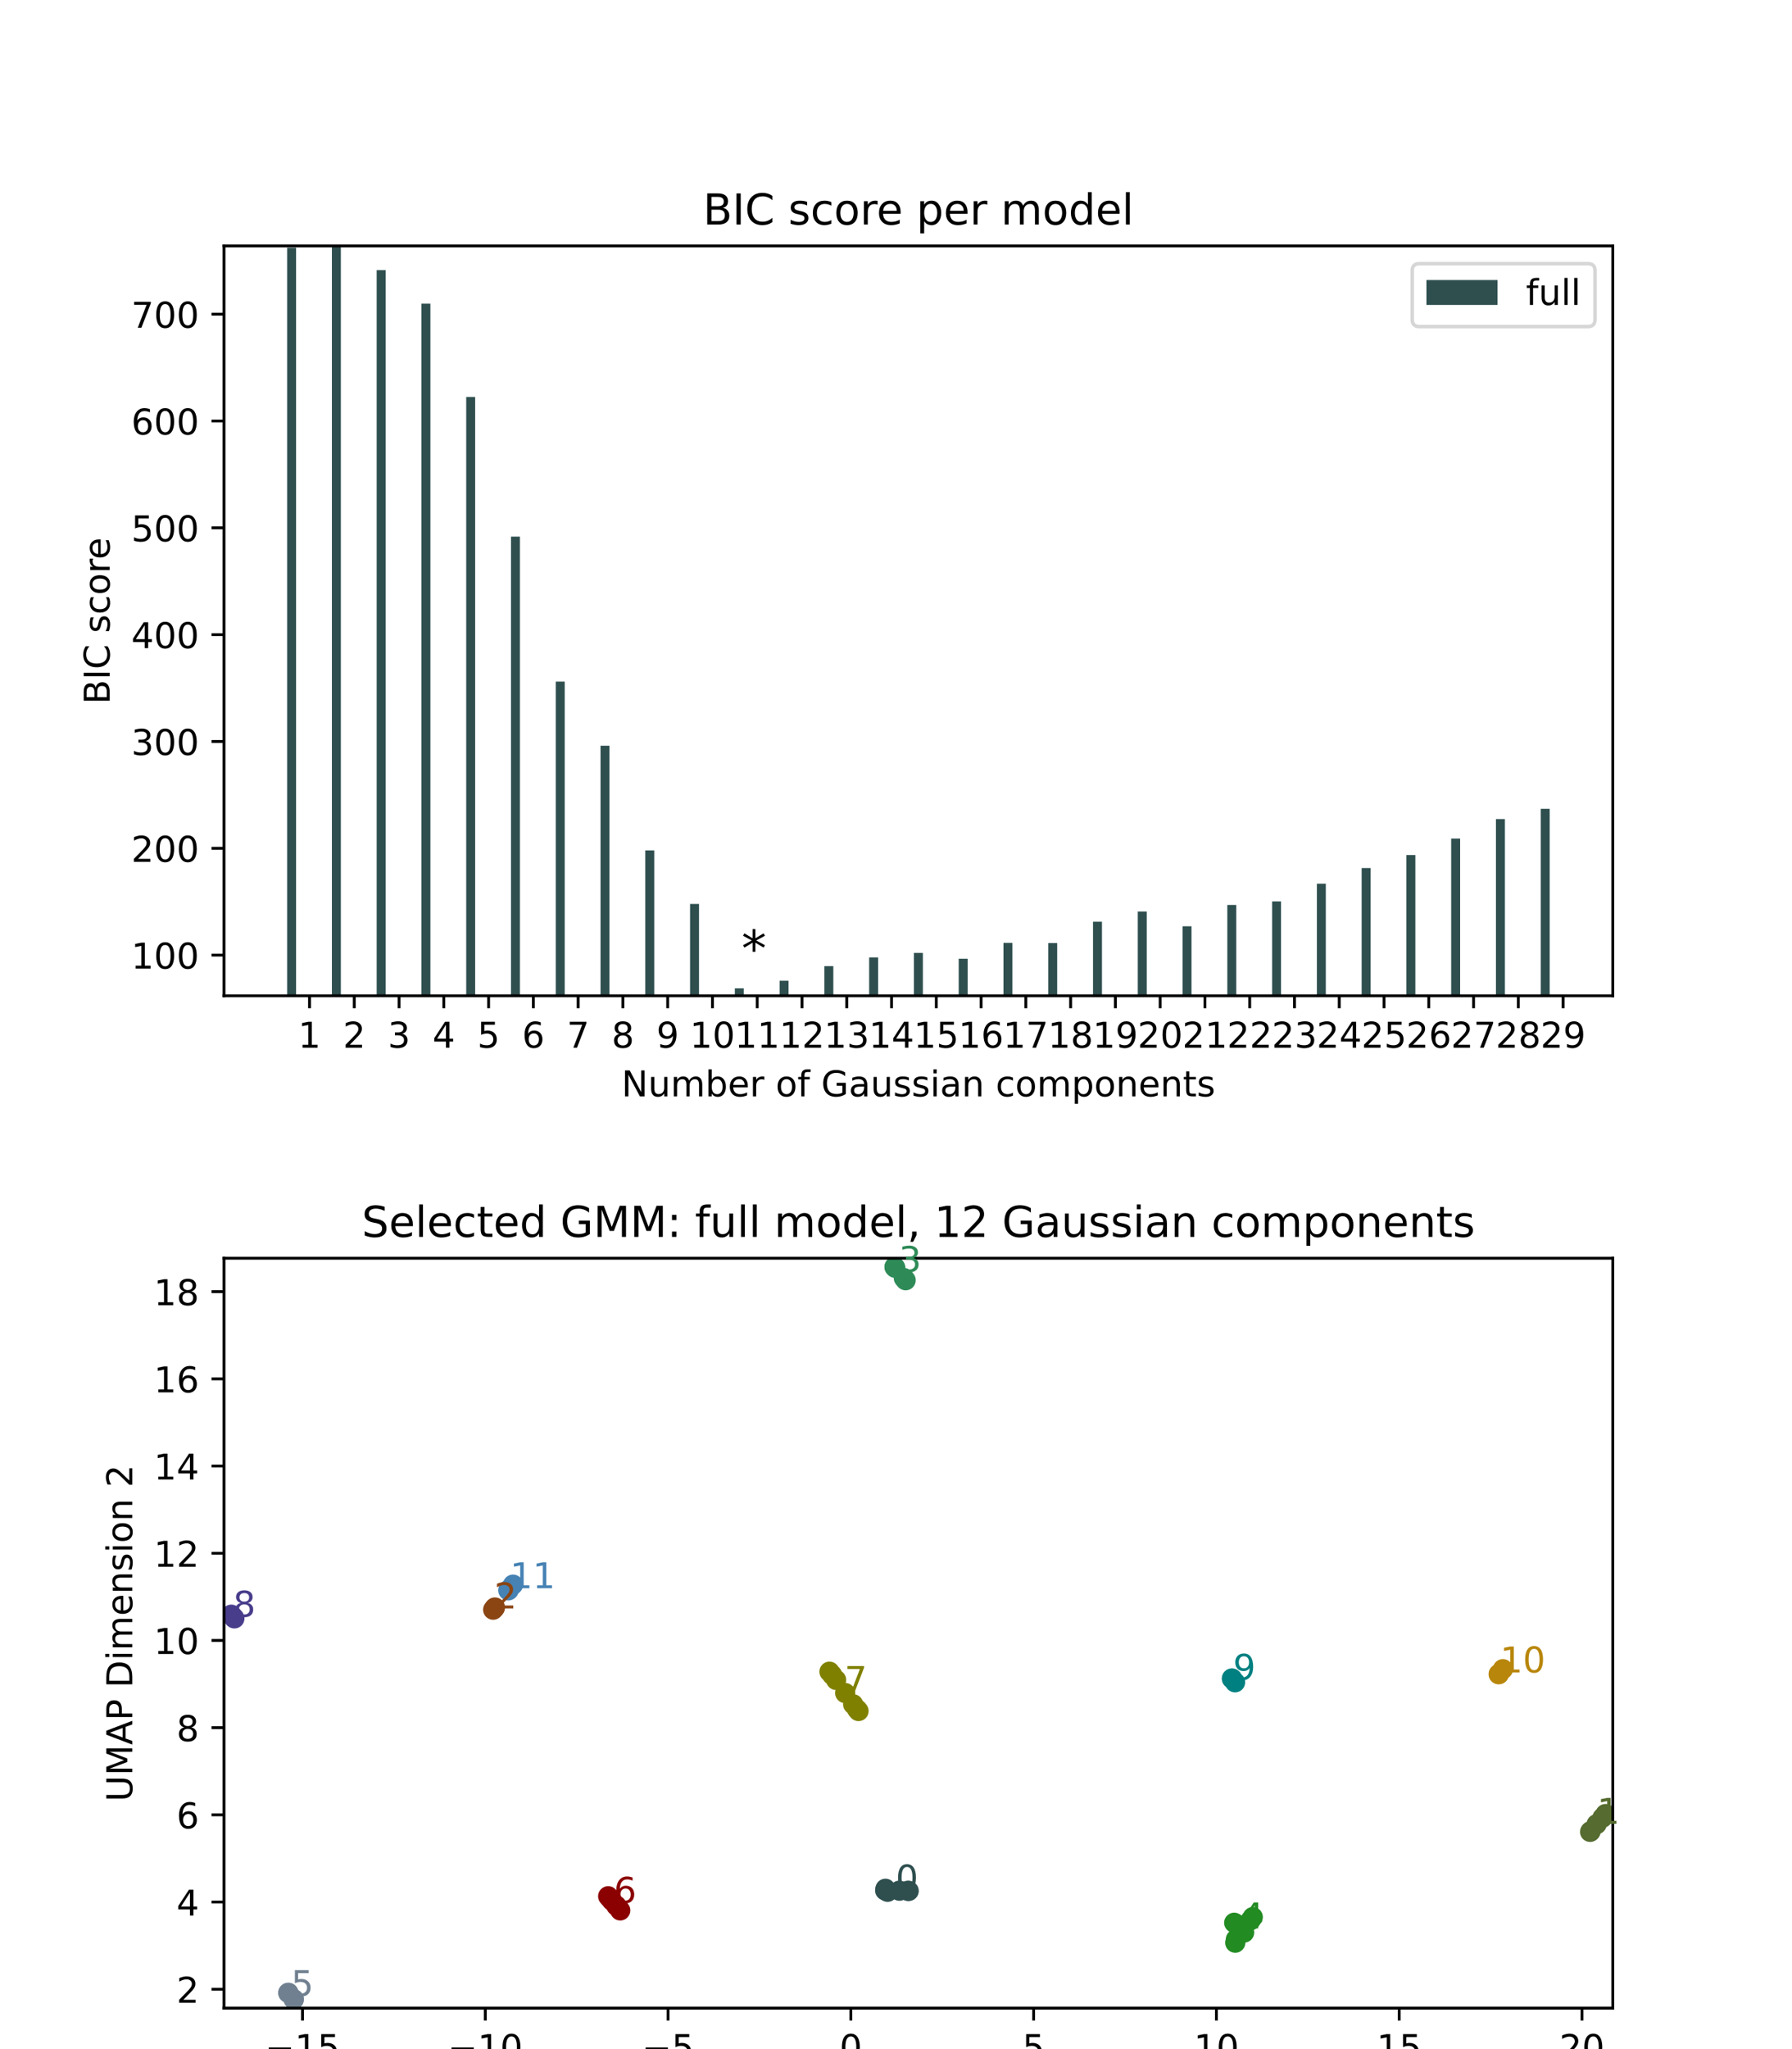 <?xml version="1.0" encoding="utf-8" standalone="no"?>
<!DOCTYPE svg PUBLIC "-//W3C//DTD SVG 1.1//EN"
  "http://www.w3.org/Graphics/SVG/1.1/DTD/svg11.dtd">
<!-- Created with matplotlib (https://matplotlib.org/) -->
<svg height="576pt" version="1.1" viewBox="0 0 504 576" width="504pt" xmlns="http://www.w3.org/2000/svg" xmlns:xlink="http://www.w3.org/1999/xlink">
 <defs>
  <style type="text/css">*{stroke-linecap:butt;stroke-linejoin:round;}</style>
 </defs>
 <g id="figure_1">
  <g id="patch_1">
   <path d="M 0 576 
L 504 576 
L 504 0 
L 0 0 
z
" style="fill:#ffffff;"/>
  </g>
  <g id="axes_1">
   <g id="patch_2">
    <path d="M 63 279.911 
L 453.6 279.911 
L 453.6 69.12 
L 63 69.12 
z
" style="fill:#ffffff;"/>
   </g>
   <g id="patch_3">
    <path clip-path="url(#p761b73233f)" d="M 80.755 298.504 
L 83.273 298.504 
L 83.273 69.646 
L 80.755 69.646 
z
" style="fill:#2f4f4f;"/>
   </g>
   <g id="patch_4">
    <path clip-path="url(#p761b73233f)" d="M 93.346 298.504 
L 95.865 298.504 
L 95.865 69.12 
L 93.346 69.12 
z
" style="fill:#2f4f4f;"/>
   </g>
   <g id="patch_5">
    <path clip-path="url(#p761b73233f)" d="M 105.938 298.504 
L 108.457 298.504 
L 108.457 75.929 
L 105.938 75.929 
z
" style="fill:#2f4f4f;"/>
   </g>
   <g id="patch_6">
    <path clip-path="url(#p761b73233f)" d="M 118.53 298.504 
L 121.049 298.504 
L 121.049 85.356 
L 118.53 85.356 
z
" style="fill:#2f4f4f;"/>
   </g>
   <g id="patch_7">
    <path clip-path="url(#p761b73233f)" d="M 131.122 298.504 
L 133.64 298.504 
L 133.64 111.58 
L 131.122 111.58 
z
" style="fill:#2f4f4f;"/>
   </g>
   <g id="patch_8">
    <path clip-path="url(#p761b73233f)" d="M 143.714 298.504 
L 146.232 298.504 
L 146.232 150.853 
L 143.714 150.853 
z
" style="fill:#2f4f4f;"/>
   </g>
   <g id="patch_9">
    <path clip-path="url(#p761b73233f)" d="M 156.306 298.504 
L 158.824 298.504 
L 158.824 191.594 
L 156.306 191.594 
z
" style="fill:#2f4f4f;"/>
   </g>
   <g id="patch_10">
    <path clip-path="url(#p761b73233f)" d="M 168.898 298.504 
L 171.416 298.504 
L 171.416 209.625 
L 168.898 209.625 
z
" style="fill:#2f4f4f;"/>
   </g>
   <g id="patch_11">
    <path clip-path="url(#p761b73233f)" d="M 181.49 298.504 
L 184.008 298.504 
L 184.008 239.045 
L 181.49 239.045 
z
" style="fill:#2f4f4f;"/>
   </g>
   <g id="patch_12">
    <path clip-path="url(#p761b73233f)" d="M 194.081 298.504 
L 196.6 298.504 
L 196.6 254.094 
L 194.081 254.094 
z
" style="fill:#2f4f4f;"/>
   </g>
   <g id="patch_13">
    <path clip-path="url(#p761b73233f)" d="M 206.673 298.504 
L 209.192 298.504 
L 209.192 277.824 
L 206.673 277.824 
z
" style="fill:#2f4f4f;"/>
   </g>
   <g id="patch_14">
    <path clip-path="url(#p761b73233f)" d="M 219.265 298.504 
L 221.784 298.504 
L 221.784 275.686 
L 219.265 275.686 
z
" style="fill:#2f4f4f;"/>
   </g>
   <g id="patch_15">
    <path clip-path="url(#p761b73233f)" d="M 231.857 298.504 
L 234.375 298.504 
L 234.375 271.576 
L 231.857 271.576 
z
" style="fill:#2f4f4f;"/>
   </g>
   <g id="patch_16">
    <path clip-path="url(#p761b73233f)" d="M 244.449 298.504 
L 246.967 298.504 
L 246.967 269.144 
L 244.449 269.144 
z
" style="fill:#2f4f4f;"/>
   </g>
   <g id="patch_17">
    <path clip-path="url(#p761b73233f)" d="M 257.041 298.504 
L 259.559 298.504 
L 259.559 267.856 
L 257.041 267.856 
z
" style="fill:#2f4f4f;"/>
   </g>
   <g id="patch_18">
    <path clip-path="url(#p761b73233f)" d="M 269.633 298.504 
L 272.151 298.504 
L 272.151 269.496 
L 269.633 269.496 
z
" style="fill:#2f4f4f;"/>
   </g>
   <g id="patch_19">
    <path clip-path="url(#p761b73233f)" d="M 282.225 298.504 
L 284.743 298.504 
L 284.743 265.038 
L 282.225 265.038 
z
" style="fill:#2f4f4f;"/>
   </g>
   <g id="patch_20">
    <path clip-path="url(#p761b73233f)" d="M 294.816 298.504 
L 297.335 298.504 
L 297.335 265.088 
L 294.816 265.088 
z
" style="fill:#2f4f4f;"/>
   </g>
   <g id="patch_21">
    <path clip-path="url(#p761b73233f)" d="M 307.408 298.504 
L 309.927 298.504 
L 309.927 259.098 
L 307.408 259.098 
z
" style="fill:#2f4f4f;"/>
   </g>
   <g id="patch_22">
    <path clip-path="url(#p761b73233f)" d="M 320 298.504 
L 322.519 298.504 
L 322.519 256.244 
L 320 256.244 
z
" style="fill:#2f4f4f;"/>
   </g>
   <g id="patch_23">
    <path clip-path="url(#p761b73233f)" d="M 332.592 298.504 
L 335.11 298.504 
L 335.11 260.37 
L 332.592 260.37 
z
" style="fill:#2f4f4f;"/>
   </g>
   <g id="patch_24">
    <path clip-path="url(#p761b73233f)" d="M 345.184 298.504 
L 347.702 298.504 
L 347.702 254.38 
L 345.184 254.38 
z
" style="fill:#2f4f4f;"/>
   </g>
   <g id="patch_25">
    <path clip-path="url(#p761b73233f)" d="M 357.776 298.504 
L 360.294 298.504 
L 360.294 253.391 
L 357.776 253.391 
z
" style="fill:#2f4f4f;"/>
   </g>
   <g id="patch_26">
    <path clip-path="url(#p761b73233f)" d="M 370.368 298.504 
L 372.886 298.504 
L 372.886 248.407 
L 370.368 248.407 
z
" style="fill:#2f4f4f;"/>
   </g>
   <g id="patch_27">
    <path clip-path="url(#p761b73233f)" d="M 382.96 298.504 
L 385.478 298.504 
L 385.478 244 
L 382.96 244 
z
" style="fill:#2f4f4f;"/>
   </g>
   <g id="patch_28">
    <path clip-path="url(#p761b73233f)" d="M 395.551 298.504 
L 398.07 298.504 
L 398.07 240.354 
L 395.551 240.354 
z
" style="fill:#2f4f4f;"/>
   </g>
   <g id="patch_29">
    <path clip-path="url(#p761b73233f)" d="M 408.143 298.504 
L 410.662 298.504 
L 410.662 235.73 
L 408.143 235.73 
z
" style="fill:#2f4f4f;"/>
   </g>
   <g id="patch_30">
    <path clip-path="url(#p761b73233f)" d="M 420.735 298.504 
L 423.254 298.504 
L 423.254 230.254 
L 420.735 230.254 
z
" style="fill:#2f4f4f;"/>
   </g>
   <g id="patch_31">
    <path clip-path="url(#p761b73233f)" d="M 433.327 298.504 
L 435.845 298.504 
L 435.845 227.345 
L 433.327 227.345 
z
" style="fill:#2f4f4f;"/>
   </g>
   <g id="matplotlib.axis_1">
    <g id="xtick_1">
     <g id="line2d_1">
      <defs>
       <path d="M 0 0 
L 0 3.5 
" id="m1ff2d27c0f" style="stroke:#000000;stroke-width:0.8;"/>
      </defs>
      <g>
       <use style="stroke:#000000;stroke-width:0.8;" x="87.05" xlink:href="#m1ff2d27c0f" y="279.911"/>
      </g>
     </g>
     <g id="text_1">
      <!-- 1 -->
      <g transform="translate(83.869 294.51)scale(0.1 -0.1)">
       <defs>
        <path d="M 12.406 8.297 
L 28.516 8.297 
L 28.516 63.922 
L 10.984 60.406 
L 10.984 69.391 
L 28.422 72.906 
L 38.281 72.906 
L 38.281 8.297 
L 54.391 8.297 
L 54.391 0 
L 12.406 0 
z
" id="DejaVuSans-49"/>
       </defs>
       <use xlink:href="#DejaVuSans-49"/>
      </g>
     </g>
    </g>
    <g id="xtick_2">
     <g id="line2d_2">
      <g>
       <use style="stroke:#000000;stroke-width:0.8;" x="99.642" xlink:href="#m1ff2d27c0f" y="279.911"/>
      </g>
     </g>
     <g id="text_2">
      <!-- 2 -->
      <g transform="translate(96.461 294.51)scale(0.1 -0.1)">
       <defs>
        <path d="M 19.188 8.297 
L 53.609 8.297 
L 53.609 0 
L 7.328 0 
L 7.328 8.297 
Q 12.938 14.109 22.625 23.891 
Q 32.328 33.688 34.812 36.531 
Q 39.547 41.844 41.422 45.531 
Q 43.312 49.219 43.312 52.781 
Q 43.312 58.594 39.234 62.25 
Q 35.156 65.922 28.609 65.922 
Q 23.969 65.922 18.812 64.312 
Q 13.672 62.703 7.812 59.422 
L 7.812 69.391 
Q 13.766 71.781 18.938 73 
Q 24.125 74.219 28.422 74.219 
Q 39.75 74.219 46.484 68.547 
Q 53.219 62.891 53.219 53.422 
Q 53.219 48.922 51.531 44.891 
Q 49.859 40.875 45.406 35.406 
Q 44.188 33.984 37.641 27.219 
Q 31.109 20.453 19.188 8.297 
z
" id="DejaVuSans-50"/>
       </defs>
       <use xlink:href="#DejaVuSans-50"/>
      </g>
     </g>
    </g>
    <g id="xtick_3">
     <g id="line2d_3">
      <g>
       <use style="stroke:#000000;stroke-width:0.8;" x="112.234" xlink:href="#m1ff2d27c0f" y="279.911"/>
      </g>
     </g>
     <g id="text_3">
      <!-- 3 -->
      <g transform="translate(109.053 294.51)scale(0.1 -0.1)">
       <defs>
        <path d="M 40.578 39.312 
Q 47.656 37.797 51.625 33 
Q 55.609 28.219 55.609 21.188 
Q 55.609 10.406 48.188 4.484 
Q 40.766 -1.422 27.094 -1.422 
Q 22.516 -1.422 17.656 -0.516 
Q 12.797 0.391 7.625 2.203 
L 7.625 11.719 
Q 11.719 9.328 16.594 8.109 
Q 21.484 6.891 26.812 6.891 
Q 36.078 6.891 40.938 10.547 
Q 45.797 14.203 45.797 21.188 
Q 45.797 27.641 41.281 31.266 
Q 36.766 34.906 28.719 34.906 
L 20.219 34.906 
L 20.219 43.016 
L 29.109 43.016 
Q 36.375 43.016 40.234 45.922 
Q 44.094 48.828 44.094 54.297 
Q 44.094 59.906 40.109 62.906 
Q 36.141 65.922 28.719 65.922 
Q 24.656 65.922 20.016 65.031 
Q 15.375 64.156 9.812 62.312 
L 9.812 71.094 
Q 15.438 72.656 20.344 73.438 
Q 25.25 74.219 29.594 74.219 
Q 40.828 74.219 47.359 69.109 
Q 53.906 64.016 53.906 55.328 
Q 53.906 49.266 50.438 45.094 
Q 46.969 40.922 40.578 39.312 
z
" id="DejaVuSans-51"/>
       </defs>
       <use xlink:href="#DejaVuSans-51"/>
      </g>
     </g>
    </g>
    <g id="xtick_4">
     <g id="line2d_4">
      <g>
       <use style="stroke:#000000;stroke-width:0.8;" x="124.826" xlink:href="#m1ff2d27c0f" y="279.911"/>
      </g>
     </g>
     <g id="text_4">
      <!-- 4 -->
      <g transform="translate(121.645 294.51)scale(0.1 -0.1)">
       <defs>
        <path d="M 37.797 64.312 
L 12.891 25.391 
L 37.797 25.391 
z
M 35.203 72.906 
L 47.609 72.906 
L 47.609 25.391 
L 58.016 25.391 
L 58.016 17.188 
L 47.609 17.188 
L 47.609 0 
L 37.797 0 
L 37.797 17.188 
L 4.891 17.188 
L 4.891 26.703 
z
" id="DejaVuSans-52"/>
       </defs>
       <use xlink:href="#DejaVuSans-52"/>
      </g>
     </g>
    </g>
    <g id="xtick_5">
     <g id="line2d_5">
      <g>
       <use style="stroke:#000000;stroke-width:0.8;" x="137.418" xlink:href="#m1ff2d27c0f" y="279.911"/>
      </g>
     </g>
     <g id="text_5">
      <!-- 5 -->
      <g transform="translate(134.237 294.51)scale(0.1 -0.1)">
       <defs>
        <path d="M 10.797 72.906 
L 49.516 72.906 
L 49.516 64.594 
L 19.828 64.594 
L 19.828 46.734 
Q 21.969 47.469 24.109 47.828 
Q 26.266 48.188 28.422 48.188 
Q 40.625 48.188 47.75 41.5 
Q 54.891 34.812 54.891 23.391 
Q 54.891 11.625 47.562 5.094 
Q 40.234 -1.422 26.906 -1.422 
Q 22.312 -1.422 17.547 -0.641 
Q 12.797 0.141 7.719 1.703 
L 7.719 11.625 
Q 12.109 9.234 16.797 8.062 
Q 21.484 6.891 26.703 6.891 
Q 35.156 6.891 40.078 11.328 
Q 45.016 15.766 45.016 23.391 
Q 45.016 31 40.078 35.438 
Q 35.156 39.891 26.703 39.891 
Q 22.75 39.891 18.812 39.016 
Q 14.891 38.141 10.797 36.281 
z
" id="DejaVuSans-53"/>
       </defs>
       <use xlink:href="#DejaVuSans-53"/>
      </g>
     </g>
    </g>
    <g id="xtick_6">
     <g id="line2d_6">
      <g>
       <use style="stroke:#000000;stroke-width:0.8;" x="150.01" xlink:href="#m1ff2d27c0f" y="279.911"/>
      </g>
     </g>
     <g id="text_6">
      <!-- 6 -->
      <g transform="translate(146.829 294.51)scale(0.1 -0.1)">
       <defs>
        <path d="M 33.016 40.375 
Q 26.375 40.375 22.484 35.828 
Q 18.609 31.297 18.609 23.391 
Q 18.609 15.531 22.484 10.953 
Q 26.375 6.391 33.016 6.391 
Q 39.656 6.391 43.531 10.953 
Q 47.406 15.531 47.406 23.391 
Q 47.406 31.297 43.531 35.828 
Q 39.656 40.375 33.016 40.375 
z
M 52.594 71.297 
L 52.594 62.312 
Q 48.875 64.062 45.094 64.984 
Q 41.312 65.922 37.594 65.922 
Q 27.828 65.922 22.672 59.328 
Q 17.531 52.734 16.797 39.406 
Q 19.672 43.656 24.016 45.922 
Q 28.375 48.188 33.594 48.188 
Q 44.578 48.188 50.953 41.516 
Q 57.328 34.859 57.328 23.391 
Q 57.328 12.156 50.688 5.359 
Q 44.047 -1.422 33.016 -1.422 
Q 20.359 -1.422 13.672 8.266 
Q 6.984 17.969 6.984 36.375 
Q 6.984 53.656 15.188 63.938 
Q 23.391 74.219 37.203 74.219 
Q 40.922 74.219 44.703 73.484 
Q 48.484 72.75 52.594 71.297 
z
" id="DejaVuSans-54"/>
       </defs>
       <use xlink:href="#DejaVuSans-54"/>
      </g>
     </g>
    </g>
    <g id="xtick_7">
     <g id="line2d_7">
      <g>
       <use style="stroke:#000000;stroke-width:0.8;" x="162.602" xlink:href="#m1ff2d27c0f" y="279.911"/>
      </g>
     </g>
     <g id="text_7">
      <!-- 7 -->
      <g transform="translate(159.42 294.51)scale(0.1 -0.1)">
       <defs>
        <path d="M 8.203 72.906 
L 55.078 72.906 
L 55.078 68.703 
L 28.609 0 
L 18.312 0 
L 43.219 64.594 
L 8.203 64.594 
z
" id="DejaVuSans-55"/>
       </defs>
       <use xlink:href="#DejaVuSans-55"/>
      </g>
     </g>
    </g>
    <g id="xtick_8">
     <g id="line2d_8">
      <g>
       <use style="stroke:#000000;stroke-width:0.8;" x="175.194" xlink:href="#m1ff2d27c0f" y="279.911"/>
      </g>
     </g>
     <g id="text_8">
      <!-- 8 -->
      <g transform="translate(172.012 294.51)scale(0.1 -0.1)">
       <defs>
        <path d="M 31.781 34.625 
Q 24.75 34.625 20.719 30.859 
Q 16.703 27.094 16.703 20.516 
Q 16.703 13.922 20.719 10.156 
Q 24.75 6.391 31.781 6.391 
Q 38.812 6.391 42.859 10.172 
Q 46.922 13.969 46.922 20.516 
Q 46.922 27.094 42.891 30.859 
Q 38.875 34.625 31.781 34.625 
z
M 21.922 38.812 
Q 15.578 40.375 12.031 44.719 
Q 8.5 49.078 8.5 55.328 
Q 8.5 64.062 14.719 69.141 
Q 20.953 74.219 31.781 74.219 
Q 42.672 74.219 48.875 69.141 
Q 55.078 64.062 55.078 55.328 
Q 55.078 49.078 51.531 44.719 
Q 48 40.375 41.703 38.812 
Q 48.828 37.156 52.797 32.312 
Q 56.781 27.484 56.781 20.516 
Q 56.781 9.906 50.312 4.234 
Q 43.844 -1.422 31.781 -1.422 
Q 19.734 -1.422 13.25 4.234 
Q 6.781 9.906 6.781 20.516 
Q 6.781 27.484 10.781 32.312 
Q 14.797 37.156 21.922 38.812 
z
M 18.312 54.391 
Q 18.312 48.734 21.844 45.562 
Q 25.391 42.391 31.781 42.391 
Q 38.141 42.391 41.719 45.562 
Q 45.312 48.734 45.312 54.391 
Q 45.312 60.062 41.719 63.234 
Q 38.141 66.406 31.781 66.406 
Q 25.391 66.406 21.844 63.234 
Q 18.312 60.062 18.312 54.391 
z
" id="DejaVuSans-56"/>
       </defs>
       <use xlink:href="#DejaVuSans-56"/>
      </g>
     </g>
    </g>
    <g id="xtick_9">
     <g id="line2d_9">
      <g>
       <use style="stroke:#000000;stroke-width:0.8;" x="187.785" xlink:href="#m1ff2d27c0f" y="279.911"/>
      </g>
     </g>
     <g id="text_9">
      <!-- 9 -->
      <g transform="translate(184.604 294.51)scale(0.1 -0.1)">
       <defs>
        <path d="M 10.984 1.516 
L 10.984 10.5 
Q 14.703 8.734 18.5 7.812 
Q 22.312 6.891 25.984 6.891 
Q 35.75 6.891 40.891 13.453 
Q 46.047 20.016 46.781 33.406 
Q 43.953 29.203 39.594 26.953 
Q 35.25 24.703 29.984 24.703 
Q 19.047 24.703 12.672 31.312 
Q 6.297 37.938 6.297 49.422 
Q 6.297 60.641 12.938 67.422 
Q 19.578 74.219 30.609 74.219 
Q 43.266 74.219 49.922 64.516 
Q 56.594 54.828 56.594 36.375 
Q 56.594 19.141 48.406 8.859 
Q 40.234 -1.422 26.422 -1.422 
Q 22.703 -1.422 18.891 -0.688 
Q 15.094 0.047 10.984 1.516 
z
M 30.609 32.422 
Q 37.25 32.422 41.125 36.953 
Q 45.016 41.5 45.016 49.422 
Q 45.016 57.281 41.125 61.844 
Q 37.25 66.406 30.609 66.406 
Q 23.969 66.406 20.094 61.844 
Q 16.219 57.281 16.219 49.422 
Q 16.219 41.5 20.094 36.953 
Q 23.969 32.422 30.609 32.422 
z
" id="DejaVuSans-57"/>
       </defs>
       <use xlink:href="#DejaVuSans-57"/>
      </g>
     </g>
    </g>
    <g id="xtick_10">
     <g id="line2d_10">
      <g>
       <use style="stroke:#000000;stroke-width:0.8;" x="200.377" xlink:href="#m1ff2d27c0f" y="279.911"/>
      </g>
     </g>
     <g id="text_10">
      <!-- 10 -->
      <g transform="translate(194.015 294.51)scale(0.1 -0.1)">
       <defs>
        <path d="M 31.781 66.406 
Q 24.172 66.406 20.328 58.906 
Q 16.5 51.422 16.5 36.375 
Q 16.5 21.391 20.328 13.891 
Q 24.172 6.391 31.781 6.391 
Q 39.453 6.391 43.281 13.891 
Q 47.125 21.391 47.125 36.375 
Q 47.125 51.422 43.281 58.906 
Q 39.453 66.406 31.781 66.406 
z
M 31.781 74.219 
Q 44.047 74.219 50.516 64.516 
Q 56.984 54.828 56.984 36.375 
Q 56.984 17.969 50.516 8.266 
Q 44.047 -1.422 31.781 -1.422 
Q 19.531 -1.422 13.062 8.266 
Q 6.594 17.969 6.594 36.375 
Q 6.594 54.828 13.062 64.516 
Q 19.531 74.219 31.781 74.219 
z
" id="DejaVuSans-48"/>
       </defs>
       <use xlink:href="#DejaVuSans-49"/>
       <use x="63.623" xlink:href="#DejaVuSans-48"/>
      </g>
     </g>
    </g>
    <g id="xtick_11">
     <g id="line2d_11">
      <g>
       <use style="stroke:#000000;stroke-width:0.8;" x="212.969" xlink:href="#m1ff2d27c0f" y="279.911"/>
      </g>
     </g>
     <g id="text_11">
      <!-- 11 -->
      <g transform="translate(206.607 294.51)scale(0.1 -0.1)">
       <use xlink:href="#DejaVuSans-49"/>
       <use x="63.623" xlink:href="#DejaVuSans-49"/>
      </g>
     </g>
    </g>
    <g id="xtick_12">
     <g id="line2d_12">
      <g>
       <use style="stroke:#000000;stroke-width:0.8;" x="225.561" xlink:href="#m1ff2d27c0f" y="279.911"/>
      </g>
     </g>
     <g id="text_12">
      <!-- 12 -->
      <g transform="translate(219.199 294.51)scale(0.1 -0.1)">
       <use xlink:href="#DejaVuSans-49"/>
       <use x="63.623" xlink:href="#DejaVuSans-50"/>
      </g>
     </g>
    </g>
    <g id="xtick_13">
     <g id="line2d_13">
      <g>
       <use style="stroke:#000000;stroke-width:0.8;" x="238.153" xlink:href="#m1ff2d27c0f" y="279.911"/>
      </g>
     </g>
     <g id="text_13">
      <!-- 13 -->
      <g transform="translate(231.79 294.51)scale(0.1 -0.1)">
       <use xlink:href="#DejaVuSans-49"/>
       <use x="63.623" xlink:href="#DejaVuSans-51"/>
      </g>
     </g>
    </g>
    <g id="xtick_14">
     <g id="line2d_14">
      <g>
       <use style="stroke:#000000;stroke-width:0.8;" x="250.745" xlink:href="#m1ff2d27c0f" y="279.911"/>
      </g>
     </g>
     <g id="text_14">
      <!-- 14 -->
      <g transform="translate(244.382 294.51)scale(0.1 -0.1)">
       <use xlink:href="#DejaVuSans-49"/>
       <use x="63.623" xlink:href="#DejaVuSans-52"/>
      </g>
     </g>
    </g>
    <g id="xtick_15">
     <g id="line2d_15">
      <g>
       <use style="stroke:#000000;stroke-width:0.8;" x="263.337" xlink:href="#m1ff2d27c0f" y="279.911"/>
      </g>
     </g>
     <g id="text_15">
      <!-- 15 -->
      <g transform="translate(256.974 294.51)scale(0.1 -0.1)">
       <use xlink:href="#DejaVuSans-49"/>
       <use x="63.623" xlink:href="#DejaVuSans-53"/>
      </g>
     </g>
    </g>
    <g id="xtick_16">
     <g id="line2d_16">
      <g>
       <use style="stroke:#000000;stroke-width:0.8;" x="275.929" xlink:href="#m1ff2d27c0f" y="279.911"/>
      </g>
     </g>
     <g id="text_16">
      <!-- 16 -->
      <g transform="translate(269.566 294.51)scale(0.1 -0.1)">
       <use xlink:href="#DejaVuSans-49"/>
       <use x="63.623" xlink:href="#DejaVuSans-54"/>
      </g>
     </g>
    </g>
    <g id="xtick_17">
     <g id="line2d_17">
      <g>
       <use style="stroke:#000000;stroke-width:0.8;" x="288.521" xlink:href="#m1ff2d27c0f" y="279.911"/>
      </g>
     </g>
     <g id="text_17">
      <!-- 17 -->
      <g transform="translate(282.158 294.51)scale(0.1 -0.1)">
       <use xlink:href="#DejaVuSans-49"/>
       <use x="63.623" xlink:href="#DejaVuSans-55"/>
      </g>
     </g>
    </g>
    <g id="xtick_18">
     <g id="line2d_18">
      <g>
       <use style="stroke:#000000;stroke-width:0.8;" x="301.112" xlink:href="#m1ff2d27c0f" y="279.911"/>
      </g>
     </g>
     <g id="text_18">
      <!-- 18 -->
      <g transform="translate(294.75 294.51)scale(0.1 -0.1)">
       <use xlink:href="#DejaVuSans-49"/>
       <use x="63.623" xlink:href="#DejaVuSans-56"/>
      </g>
     </g>
    </g>
    <g id="xtick_19">
     <g id="line2d_19">
      <g>
       <use style="stroke:#000000;stroke-width:0.8;" x="313.704" xlink:href="#m1ff2d27c0f" y="279.911"/>
      </g>
     </g>
     <g id="text_19">
      <!-- 19 -->
      <g transform="translate(307.342 294.51)scale(0.1 -0.1)">
       <use xlink:href="#DejaVuSans-49"/>
       <use x="63.623" xlink:href="#DejaVuSans-57"/>
      </g>
     </g>
    </g>
    <g id="xtick_20">
     <g id="line2d_20">
      <g>
       <use style="stroke:#000000;stroke-width:0.8;" x="326.296" xlink:href="#m1ff2d27c0f" y="279.911"/>
      </g>
     </g>
     <g id="text_20">
      <!-- 20 -->
      <g transform="translate(319.934 294.51)scale(0.1 -0.1)">
       <use xlink:href="#DejaVuSans-50"/>
       <use x="63.623" xlink:href="#DejaVuSans-48"/>
      </g>
     </g>
    </g>
    <g id="xtick_21">
     <g id="line2d_21">
      <g>
       <use style="stroke:#000000;stroke-width:0.8;" x="338.888" xlink:href="#m1ff2d27c0f" y="279.911"/>
      </g>
     </g>
     <g id="text_21">
      <!-- 21 -->
      <g transform="translate(332.526 294.51)scale(0.1 -0.1)">
       <use xlink:href="#DejaVuSans-50"/>
       <use x="63.623" xlink:href="#DejaVuSans-49"/>
      </g>
     </g>
    </g>
    <g id="xtick_22">
     <g id="line2d_22">
      <g>
       <use style="stroke:#000000;stroke-width:0.8;" x="351.48" xlink:href="#m1ff2d27c0f" y="279.911"/>
      </g>
     </g>
     <g id="text_22">
      <!-- 22 -->
      <g transform="translate(345.117 294.51)scale(0.1 -0.1)">
       <use xlink:href="#DejaVuSans-50"/>
       <use x="63.623" xlink:href="#DejaVuSans-50"/>
      </g>
     </g>
    </g>
    <g id="xtick_23">
     <g id="line2d_23">
      <g>
       <use style="stroke:#000000;stroke-width:0.8;" x="364.072" xlink:href="#m1ff2d27c0f" y="279.911"/>
      </g>
     </g>
     <g id="text_23">
      <!-- 23 -->
      <g transform="translate(357.709 294.51)scale(0.1 -0.1)">
       <use xlink:href="#DejaVuSans-50"/>
       <use x="63.623" xlink:href="#DejaVuSans-51"/>
      </g>
     </g>
    </g>
    <g id="xtick_24">
     <g id="line2d_24">
      <g>
       <use style="stroke:#000000;stroke-width:0.8;" x="376.664" xlink:href="#m1ff2d27c0f" y="279.911"/>
      </g>
     </g>
     <g id="text_24">
      <!-- 24 -->
      <g transform="translate(370.301 294.51)scale(0.1 -0.1)">
       <use xlink:href="#DejaVuSans-50"/>
       <use x="63.623" xlink:href="#DejaVuSans-52"/>
      </g>
     </g>
    </g>
    <g id="xtick_25">
     <g id="line2d_25">
      <g>
       <use style="stroke:#000000;stroke-width:0.8;" x="389.256" xlink:href="#m1ff2d27c0f" y="279.911"/>
      </g>
     </g>
     <g id="text_25">
      <!-- 25 -->
      <g transform="translate(382.893 294.51)scale(0.1 -0.1)">
       <use xlink:href="#DejaVuSans-50"/>
       <use x="63.623" xlink:href="#DejaVuSans-53"/>
      </g>
     </g>
    </g>
    <g id="xtick_26">
     <g id="line2d_26">
      <g>
       <use style="stroke:#000000;stroke-width:0.8;" x="401.847" xlink:href="#m1ff2d27c0f" y="279.911"/>
      </g>
     </g>
     <g id="text_26">
      <!-- 26 -->
      <g transform="translate(395.485 294.51)scale(0.1 -0.1)">
       <use xlink:href="#DejaVuSans-50"/>
       <use x="63.623" xlink:href="#DejaVuSans-54"/>
      </g>
     </g>
    </g>
    <g id="xtick_27">
     <g id="line2d_27">
      <g>
       <use style="stroke:#000000;stroke-width:0.8;" x="414.439" xlink:href="#m1ff2d27c0f" y="279.911"/>
      </g>
     </g>
     <g id="text_27">
      <!-- 27 -->
      <g transform="translate(408.077 294.51)scale(0.1 -0.1)">
       <use xlink:href="#DejaVuSans-50"/>
       <use x="63.623" xlink:href="#DejaVuSans-55"/>
      </g>
     </g>
    </g>
    <g id="xtick_28">
     <g id="line2d_28">
      <g>
       <use style="stroke:#000000;stroke-width:0.8;" x="427.031" xlink:href="#m1ff2d27c0f" y="279.911"/>
      </g>
     </g>
     <g id="text_28">
      <!-- 28 -->
      <g transform="translate(420.669 294.51)scale(0.1 -0.1)">
       <use xlink:href="#DejaVuSans-50"/>
       <use x="63.623" xlink:href="#DejaVuSans-56"/>
      </g>
     </g>
    </g>
    <g id="xtick_29">
     <g id="line2d_29">
      <g>
       <use style="stroke:#000000;stroke-width:0.8;" x="439.623" xlink:href="#m1ff2d27c0f" y="279.911"/>
      </g>
     </g>
     <g id="text_29">
      <!-- 29 -->
      <g transform="translate(433.261 294.51)scale(0.1 -0.1)">
       <use xlink:href="#DejaVuSans-50"/>
       <use x="63.623" xlink:href="#DejaVuSans-57"/>
      </g>
     </g>
    </g>
    <g id="text_30">
     <!-- Number of Gaussian components -->
     <g transform="translate(174.798 308.188)scale(0.1 -0.1)">
      <defs>
       <path d="M 9.812 72.906 
L 23.094 72.906 
L 55.422 11.922 
L 55.422 72.906 
L 64.984 72.906 
L 64.984 0 
L 51.703 0 
L 19.391 60.984 
L 19.391 0 
L 9.812 0 
z
" id="DejaVuSans-78"/>
       <path d="M 8.5 21.578 
L 8.5 54.688 
L 17.484 54.688 
L 17.484 21.922 
Q 17.484 14.156 20.5 10.266 
Q 23.531 6.391 29.594 6.391 
Q 36.859 6.391 41.078 11.031 
Q 45.312 15.672 45.312 23.688 
L 45.312 54.688 
L 54.297 54.688 
L 54.297 0 
L 45.312 0 
L 45.312 8.406 
Q 42.047 3.422 37.719 1 
Q 33.406 -1.422 27.688 -1.422 
Q 18.266 -1.422 13.375 4.438 
Q 8.5 10.297 8.5 21.578 
z
M 31.109 56 
z
" id="DejaVuSans-117"/>
       <path d="M 52 44.188 
Q 55.375 50.25 60.062 53.125 
Q 64.75 56 71.094 56 
Q 79.641 56 84.281 50.016 
Q 88.922 44.047 88.922 33.016 
L 88.922 0 
L 79.891 0 
L 79.891 32.719 
Q 79.891 40.578 77.094 44.375 
Q 74.312 48.188 68.609 48.188 
Q 61.625 48.188 57.562 43.547 
Q 53.516 38.922 53.516 30.906 
L 53.516 0 
L 44.484 0 
L 44.484 32.719 
Q 44.484 40.625 41.703 44.406 
Q 38.922 48.188 33.109 48.188 
Q 26.219 48.188 22.156 43.531 
Q 18.109 38.875 18.109 30.906 
L 18.109 0 
L 9.078 0 
L 9.078 54.688 
L 18.109 54.688 
L 18.109 46.188 
Q 21.188 51.219 25.484 53.609 
Q 29.781 56 35.688 56 
Q 41.656 56 45.828 52.969 
Q 50 49.953 52 44.188 
z
" id="DejaVuSans-109"/>
       <path d="M 48.688 27.297 
Q 48.688 37.203 44.609 42.844 
Q 40.531 48.484 33.406 48.484 
Q 26.266 48.484 22.188 42.844 
Q 18.109 37.203 18.109 27.297 
Q 18.109 17.391 22.188 11.75 
Q 26.266 6.109 33.406 6.109 
Q 40.531 6.109 44.609 11.75 
Q 48.688 17.391 48.688 27.297 
z
M 18.109 46.391 
Q 20.953 51.266 25.266 53.625 
Q 29.594 56 35.594 56 
Q 45.562 56 51.781 48.094 
Q 58.016 40.188 58.016 27.297 
Q 58.016 14.406 51.781 6.484 
Q 45.562 -1.422 35.594 -1.422 
Q 29.594 -1.422 25.266 0.953 
Q 20.953 3.328 18.109 8.203 
L 18.109 0 
L 9.078 0 
L 9.078 75.984 
L 18.109 75.984 
z
" id="DejaVuSans-98"/>
       <path d="M 56.203 29.594 
L 56.203 25.203 
L 14.891 25.203 
Q 15.484 15.922 20.484 11.062 
Q 25.484 6.203 34.422 6.203 
Q 39.594 6.203 44.453 7.469 
Q 49.312 8.734 54.109 11.281 
L 54.109 2.781 
Q 49.266 0.734 44.188 -0.344 
Q 39.109 -1.422 33.891 -1.422 
Q 20.797 -1.422 13.156 6.188 
Q 5.516 13.812 5.516 26.812 
Q 5.516 40.234 12.766 48.109 
Q 20.016 56 32.328 56 
Q 43.359 56 49.781 48.891 
Q 56.203 41.797 56.203 29.594 
z
M 47.219 32.234 
Q 47.125 39.594 43.094 43.984 
Q 39.062 48.391 32.422 48.391 
Q 24.906 48.391 20.391 44.141 
Q 15.875 39.891 15.188 32.172 
z
" id="DejaVuSans-101"/>
       <path d="M 41.109 46.297 
Q 39.594 47.172 37.812 47.578 
Q 36.031 48 33.891 48 
Q 26.266 48 22.188 43.047 
Q 18.109 38.094 18.109 28.812 
L 18.109 0 
L 9.078 0 
L 9.078 54.688 
L 18.109 54.688 
L 18.109 46.188 
Q 20.953 51.172 25.484 53.578 
Q 30.031 56 36.531 56 
Q 37.453 56 38.578 55.875 
Q 39.703 55.766 41.062 55.516 
z
" id="DejaVuSans-114"/>
       <path id="DejaVuSans-32"/>
       <path d="M 30.609 48.391 
Q 23.391 48.391 19.188 42.75 
Q 14.984 37.109 14.984 27.297 
Q 14.984 17.484 19.156 11.844 
Q 23.344 6.203 30.609 6.203 
Q 37.797 6.203 41.984 11.859 
Q 46.188 17.531 46.188 27.297 
Q 46.188 37.016 41.984 42.703 
Q 37.797 48.391 30.609 48.391 
z
M 30.609 56 
Q 42.328 56 49.016 48.375 
Q 55.719 40.766 55.719 27.297 
Q 55.719 13.875 49.016 6.219 
Q 42.328 -1.422 30.609 -1.422 
Q 18.844 -1.422 12.172 6.219 
Q 5.516 13.875 5.516 27.297 
Q 5.516 40.766 12.172 48.375 
Q 18.844 56 30.609 56 
z
" id="DejaVuSans-111"/>
       <path d="M 37.109 75.984 
L 37.109 68.5 
L 28.516 68.5 
Q 23.688 68.5 21.797 66.547 
Q 19.922 64.594 19.922 59.516 
L 19.922 54.688 
L 34.719 54.688 
L 34.719 47.703 
L 19.922 47.703 
L 19.922 0 
L 10.891 0 
L 10.891 47.703 
L 2.297 47.703 
L 2.297 54.688 
L 10.891 54.688 
L 10.891 58.5 
Q 10.891 67.625 15.141 71.797 
Q 19.391 75.984 28.609 75.984 
z
" id="DejaVuSans-102"/>
       <path d="M 59.516 10.406 
L 59.516 29.984 
L 43.406 29.984 
L 43.406 38.094 
L 69.281 38.094 
L 69.281 6.781 
Q 63.578 2.734 56.688 0.656 
Q 49.812 -1.422 42 -1.422 
Q 24.906 -1.422 15.25 8.562 
Q 5.609 18.562 5.609 36.375 
Q 5.609 54.25 15.25 64.234 
Q 24.906 74.219 42 74.219 
Q 49.125 74.219 55.547 72.453 
Q 61.969 70.703 67.391 67.281 
L 67.391 56.781 
Q 61.922 61.422 55.766 63.766 
Q 49.609 66.109 42.828 66.109 
Q 29.438 66.109 22.719 58.641 
Q 16.016 51.172 16.016 36.375 
Q 16.016 21.625 22.719 14.156 
Q 29.438 6.688 42.828 6.688 
Q 48.047 6.688 52.141 7.594 
Q 56.25 8.5 59.516 10.406 
z
" id="DejaVuSans-71"/>
       <path d="M 34.281 27.484 
Q 23.391 27.484 19.188 25 
Q 14.984 22.516 14.984 16.5 
Q 14.984 11.719 18.141 8.906 
Q 21.297 6.109 26.703 6.109 
Q 34.188 6.109 38.703 11.406 
Q 43.219 16.703 43.219 25.484 
L 43.219 27.484 
z
M 52.203 31.203 
L 52.203 0 
L 43.219 0 
L 43.219 8.297 
Q 40.141 3.328 35.547 0.953 
Q 30.953 -1.422 24.312 -1.422 
Q 15.922 -1.422 10.953 3.297 
Q 6 8.016 6 15.922 
Q 6 25.141 12.172 29.828 
Q 18.359 34.516 30.609 34.516 
L 43.219 34.516 
L 43.219 35.406 
Q 43.219 41.609 39.141 45 
Q 35.062 48.391 27.688 48.391 
Q 23 48.391 18.547 47.266 
Q 14.109 46.141 10.016 43.891 
L 10.016 52.203 
Q 14.938 54.109 19.578 55.047 
Q 24.219 56 28.609 56 
Q 40.484 56 46.344 49.844 
Q 52.203 43.703 52.203 31.203 
z
" id="DejaVuSans-97"/>
       <path d="M 44.281 53.078 
L 44.281 44.578 
Q 40.484 46.531 36.375 47.5 
Q 32.281 48.484 27.875 48.484 
Q 21.188 48.484 17.844 46.438 
Q 14.5 44.391 14.5 40.281 
Q 14.5 37.156 16.891 35.375 
Q 19.281 33.594 26.516 31.984 
L 29.594 31.297 
Q 39.156 29.25 43.188 25.516 
Q 47.219 21.781 47.219 15.094 
Q 47.219 7.469 41.188 3.016 
Q 35.156 -1.422 24.609 -1.422 
Q 20.219 -1.422 15.453 -0.562 
Q 10.688 0.297 5.422 2 
L 5.422 11.281 
Q 10.406 8.688 15.234 7.391 
Q 20.062 6.109 24.812 6.109 
Q 31.156 6.109 34.562 8.281 
Q 37.984 10.453 37.984 14.406 
Q 37.984 18.062 35.516 20.016 
Q 33.062 21.969 24.703 23.781 
L 21.578 24.516 
Q 13.234 26.266 9.516 29.906 
Q 5.812 33.547 5.812 39.891 
Q 5.812 47.609 11.281 51.797 
Q 16.75 56 26.812 56 
Q 31.781 56 36.172 55.266 
Q 40.578 54.547 44.281 53.078 
z
" id="DejaVuSans-115"/>
       <path d="M 9.422 54.688 
L 18.406 54.688 
L 18.406 0 
L 9.422 0 
z
M 9.422 75.984 
L 18.406 75.984 
L 18.406 64.594 
L 9.422 64.594 
z
" id="DejaVuSans-105"/>
       <path d="M 54.891 33.016 
L 54.891 0 
L 45.906 0 
L 45.906 32.719 
Q 45.906 40.484 42.875 44.328 
Q 39.844 48.188 33.797 48.188 
Q 26.516 48.188 22.312 43.547 
Q 18.109 38.922 18.109 30.906 
L 18.109 0 
L 9.078 0 
L 9.078 54.688 
L 18.109 54.688 
L 18.109 46.188 
Q 21.344 51.125 25.703 53.562 
Q 30.078 56 35.797 56 
Q 45.219 56 50.047 50.172 
Q 54.891 44.344 54.891 33.016 
z
" id="DejaVuSans-110"/>
       <path d="M 48.781 52.594 
L 48.781 44.188 
Q 44.969 46.297 41.141 47.344 
Q 37.312 48.391 33.406 48.391 
Q 24.656 48.391 19.812 42.844 
Q 14.984 37.312 14.984 27.297 
Q 14.984 17.281 19.812 11.734 
Q 24.656 6.203 33.406 6.203 
Q 37.312 6.203 41.141 7.25 
Q 44.969 8.297 48.781 10.406 
L 48.781 2.094 
Q 45.016 0.344 40.984 -0.531 
Q 36.969 -1.422 32.422 -1.422 
Q 20.062 -1.422 12.781 6.344 
Q 5.516 14.109 5.516 27.297 
Q 5.516 40.672 12.859 48.328 
Q 20.219 56 33.016 56 
Q 37.156 56 41.109 55.141 
Q 45.062 54.297 48.781 52.594 
z
" id="DejaVuSans-99"/>
       <path d="M 18.109 8.203 
L 18.109 -20.797 
L 9.078 -20.797 
L 9.078 54.688 
L 18.109 54.688 
L 18.109 46.391 
Q 20.953 51.266 25.266 53.625 
Q 29.594 56 35.594 56 
Q 45.562 56 51.781 48.094 
Q 58.016 40.188 58.016 27.297 
Q 58.016 14.406 51.781 6.484 
Q 45.562 -1.422 35.594 -1.422 
Q 29.594 -1.422 25.266 0.953 
Q 20.953 3.328 18.109 8.203 
z
M 48.688 27.297 
Q 48.688 37.203 44.609 42.844 
Q 40.531 48.484 33.406 48.484 
Q 26.266 48.484 22.188 42.844 
Q 18.109 37.203 18.109 27.297 
Q 18.109 17.391 22.188 11.75 
Q 26.266 6.109 33.406 6.109 
Q 40.531 6.109 44.609 11.75 
Q 48.688 17.391 48.688 27.297 
z
" id="DejaVuSans-112"/>
       <path d="M 18.312 70.219 
L 18.312 54.688 
L 36.812 54.688 
L 36.812 47.703 
L 18.312 47.703 
L 18.312 18.016 
Q 18.312 11.328 20.141 9.422 
Q 21.969 7.516 27.594 7.516 
L 36.812 7.516 
L 36.812 0 
L 27.594 0 
Q 17.188 0 13.234 3.875 
Q 9.281 7.766 9.281 18.016 
L 9.281 47.703 
L 2.688 47.703 
L 2.688 54.688 
L 9.281 54.688 
L 9.281 70.219 
z
" id="DejaVuSans-116"/>
      </defs>
      <use xlink:href="#DejaVuSans-78"/>
      <use x="74.805" xlink:href="#DejaVuSans-117"/>
      <use x="138.184" xlink:href="#DejaVuSans-109"/>
      <use x="235.596" xlink:href="#DejaVuSans-98"/>
      <use x="299.072" xlink:href="#DejaVuSans-101"/>
      <use x="360.596" xlink:href="#DejaVuSans-114"/>
      <use x="401.709" xlink:href="#DejaVuSans-32"/>
      <use x="433.496" xlink:href="#DejaVuSans-111"/>
      <use x="494.678" xlink:href="#DejaVuSans-102"/>
      <use x="529.883" xlink:href="#DejaVuSans-32"/>
      <use x="561.67" xlink:href="#DejaVuSans-71"/>
      <use x="639.16" xlink:href="#DejaVuSans-97"/>
      <use x="700.439" xlink:href="#DejaVuSans-117"/>
      <use x="763.818" xlink:href="#DejaVuSans-115"/>
      <use x="815.918" xlink:href="#DejaVuSans-115"/>
      <use x="868.018" xlink:href="#DejaVuSans-105"/>
      <use x="895.801" xlink:href="#DejaVuSans-97"/>
      <use x="957.08" xlink:href="#DejaVuSans-110"/>
      <use x="1020.459" xlink:href="#DejaVuSans-32"/>
      <use x="1052.246" xlink:href="#DejaVuSans-99"/>
      <use x="1107.227" xlink:href="#DejaVuSans-111"/>
      <use x="1168.408" xlink:href="#DejaVuSans-109"/>
      <use x="1265.82" xlink:href="#DejaVuSans-112"/>
      <use x="1329.297" xlink:href="#DejaVuSans-111"/>
      <use x="1390.479" xlink:href="#DejaVuSans-110"/>
      <use x="1453.857" xlink:href="#DejaVuSans-101"/>
      <use x="1515.381" xlink:href="#DejaVuSans-110"/>
      <use x="1578.76" xlink:href="#DejaVuSans-116"/>
      <use x="1617.969" xlink:href="#DejaVuSans-115"/>
     </g>
    </g>
   </g>
   <g id="matplotlib.axis_2">
    <g id="ytick_1">
     <g id="line2d_30">
      <defs>
       <path d="M 0 0 
L -3.5 0 
" id="m398f86deaa" style="stroke:#000000;stroke-width:0.8;"/>
      </defs>
      <g>
       <use style="stroke:#000000;stroke-width:0.8;" x="63" xlink:href="#m398f86deaa" y="268.478"/>
      </g>
     </g>
     <g id="text_31">
      <!-- 100 -->
      <g transform="translate(36.913 272.277)scale(0.1 -0.1)">
       <use xlink:href="#DejaVuSans-49"/>
       <use x="63.623" xlink:href="#DejaVuSans-48"/>
       <use x="127.246" xlink:href="#DejaVuSans-48"/>
      </g>
     </g>
    </g>
    <g id="ytick_2">
     <g id="line2d_31">
      <g>
       <use style="stroke:#000000;stroke-width:0.8;" x="63" xlink:href="#m398f86deaa" y="238.451"/>
      </g>
     </g>
     <g id="text_32">
      <!-- 200 -->
      <g transform="translate(36.913 242.251)scale(0.1 -0.1)">
       <use xlink:href="#DejaVuSans-50"/>
       <use x="63.623" xlink:href="#DejaVuSans-48"/>
       <use x="127.246" xlink:href="#DejaVuSans-48"/>
      </g>
     </g>
    </g>
    <g id="ytick_3">
     <g id="line2d_32">
      <g>
       <use style="stroke:#000000;stroke-width:0.8;" x="63" xlink:href="#m398f86deaa" y="208.425"/>
      </g>
     </g>
     <g id="text_33">
      <!-- 300 -->
      <g transform="translate(36.913 212.225)scale(0.1 -0.1)">
       <use xlink:href="#DejaVuSans-51"/>
       <use x="63.623" xlink:href="#DejaVuSans-48"/>
       <use x="127.246" xlink:href="#DejaVuSans-48"/>
      </g>
     </g>
    </g>
    <g id="ytick_4">
     <g id="line2d_33">
      <g>
       <use style="stroke:#000000;stroke-width:0.8;" x="63" xlink:href="#m398f86deaa" y="178.399"/>
      </g>
     </g>
     <g id="text_34">
      <!-- 400 -->
      <g transform="translate(36.913 182.199)scale(0.1 -0.1)">
       <use xlink:href="#DejaVuSans-52"/>
       <use x="63.623" xlink:href="#DejaVuSans-48"/>
       <use x="127.246" xlink:href="#DejaVuSans-48"/>
      </g>
     </g>
    </g>
    <g id="ytick_5">
     <g id="line2d_34">
      <g>
       <use style="stroke:#000000;stroke-width:0.8;" x="63" xlink:href="#m398f86deaa" y="148.373"/>
      </g>
     </g>
     <g id="text_35">
      <!-- 500 -->
      <g transform="translate(36.913 152.173)scale(0.1 -0.1)">
       <use xlink:href="#DejaVuSans-53"/>
       <use x="63.623" xlink:href="#DejaVuSans-48"/>
       <use x="127.246" xlink:href="#DejaVuSans-48"/>
      </g>
     </g>
    </g>
    <g id="ytick_6">
     <g id="line2d_35">
      <g>
       <use style="stroke:#000000;stroke-width:0.8;" x="63" xlink:href="#m398f86deaa" y="118.347"/>
      </g>
     </g>
     <g id="text_36">
      <!-- 600 -->
      <g transform="translate(36.913 122.147)scale(0.1 -0.1)">
       <use xlink:href="#DejaVuSans-54"/>
       <use x="63.623" xlink:href="#DejaVuSans-48"/>
       <use x="127.246" xlink:href="#DejaVuSans-48"/>
      </g>
     </g>
    </g>
    <g id="ytick_7">
     <g id="line2d_36">
      <g>
       <use style="stroke:#000000;stroke-width:0.8;" x="63" xlink:href="#m398f86deaa" y="88.321"/>
      </g>
     </g>
     <g id="text_37">
      <!-- 700 -->
      <g transform="translate(36.913 92.121)scale(0.1 -0.1)">
       <use xlink:href="#DejaVuSans-55"/>
       <use x="63.623" xlink:href="#DejaVuSans-48"/>
       <use x="127.246" xlink:href="#DejaVuSans-48"/>
      </g>
     </g>
    </g>
    <g id="text_38">
     <!-- BIC score -->
     <g transform="translate(30.833 197.934)rotate(-90)scale(0.1 -0.1)">
      <defs>
       <path d="M 19.672 34.812 
L 19.672 8.109 
L 35.5 8.109 
Q 43.453 8.109 47.281 11.406 
Q 51.125 14.703 51.125 21.484 
Q 51.125 28.328 47.281 31.562 
Q 43.453 34.812 35.5 34.812 
z
M 19.672 64.797 
L 19.672 42.828 
L 34.281 42.828 
Q 41.5 42.828 45.031 45.531 
Q 48.578 48.25 48.578 53.812 
Q 48.578 59.328 45.031 62.062 
Q 41.5 64.797 34.281 64.797 
z
M 9.812 72.906 
L 35.016 72.906 
Q 46.297 72.906 52.391 68.219 
Q 58.5 63.531 58.5 54.891 
Q 58.5 48.188 55.375 44.234 
Q 52.25 40.281 46.188 39.312 
Q 53.469 37.75 57.5 32.781 
Q 61.531 27.828 61.531 20.406 
Q 61.531 10.641 54.891 5.312 
Q 48.25 0 35.984 0 
L 9.812 0 
z
" id="DejaVuSans-66"/>
       <path d="M 9.812 72.906 
L 19.672 72.906 
L 19.672 0 
L 9.812 0 
z
" id="DejaVuSans-73"/>
       <path d="M 64.406 67.281 
L 64.406 56.891 
Q 59.422 61.531 53.781 63.812 
Q 48.141 66.109 41.797 66.109 
Q 29.297 66.109 22.656 58.469 
Q 16.016 50.828 16.016 36.375 
Q 16.016 21.969 22.656 14.328 
Q 29.297 6.688 41.797 6.688 
Q 48.141 6.688 53.781 8.984 
Q 59.422 11.281 64.406 15.922 
L 64.406 5.609 
Q 59.234 2.094 53.438 0.328 
Q 47.656 -1.422 41.219 -1.422 
Q 24.656 -1.422 15.125 8.703 
Q 5.609 18.844 5.609 36.375 
Q 5.609 53.953 15.125 64.078 
Q 24.656 74.219 41.219 74.219 
Q 47.75 74.219 53.531 72.484 
Q 59.328 70.75 64.406 67.281 
z
" id="DejaVuSans-67"/>
      </defs>
      <use xlink:href="#DejaVuSans-66"/>
      <use x="68.604" xlink:href="#DejaVuSans-73"/>
      <use x="98.096" xlink:href="#DejaVuSans-67"/>
      <use x="167.92" xlink:href="#DejaVuSans-32"/>
      <use x="199.707" xlink:href="#DejaVuSans-115"/>
      <use x="251.807" xlink:href="#DejaVuSans-99"/>
      <use x="306.787" xlink:href="#DejaVuSans-111"/>
      <use x="367.969" xlink:href="#DejaVuSans-114"/>
      <use x="406.832" xlink:href="#DejaVuSans-101"/>
     </g>
    </g>
   </g>
   <g id="patch_32">
    <path d="M 63 279.911 
L 63 69.12 
" style="fill:none;stroke:#000000;stroke-linecap:square;stroke-linejoin:miter;stroke-width:0.8;"/>
   </g>
   <g id="patch_33">
    <path d="M 453.6 279.911 
L 453.6 69.12 
" style="fill:none;stroke:#000000;stroke-linecap:square;stroke-linejoin:miter;stroke-width:0.8;"/>
   </g>
   <g id="patch_34">
    <path d="M 63 279.911 
L 453.6 279.911 
" style="fill:none;stroke:#000000;stroke-linecap:square;stroke-linejoin:miter;stroke-width:0.8;"/>
   </g>
   <g id="patch_35">
    <path d="M 63 69.12 
L 453.6 69.12 
" style="fill:none;stroke:#000000;stroke-linecap:square;stroke-linejoin:miter;stroke-width:0.8;"/>
   </g>
   <g id="text_39">
    <!-- * -->
    <g transform="translate(208.562 271.563)scale(0.14 -0.14)">
     <defs>
      <path d="M 47.016 60.891 
L 29.5 51.422 
L 47.016 41.891 
L 44.188 37.109 
L 27.781 47.016 
L 27.781 28.609 
L 22.219 28.609 
L 22.219 47.016 
L 5.812 37.109 
L 2.984 41.891 
L 20.516 51.422 
L 2.984 60.891 
L 5.812 65.719 
L 22.219 55.812 
L 22.219 74.219 
L 27.781 74.219 
L 27.781 55.812 
L 44.188 65.719 
z
" id="DejaVuSans-42"/>
     </defs>
     <use xlink:href="#DejaVuSans-42"/>
    </g>
   </g>
   <g id="text_40">
    <!-- BIC score per model -->
    <g transform="translate(197.733 63.12)scale(0.12 -0.12)">
     <defs>
      <path d="M 45.406 46.391 
L 45.406 75.984 
L 54.391 75.984 
L 54.391 0 
L 45.406 0 
L 45.406 8.203 
Q 42.578 3.328 38.25 0.953 
Q 33.938 -1.422 27.875 -1.422 
Q 17.969 -1.422 11.734 6.484 
Q 5.516 14.406 5.516 27.297 
Q 5.516 40.188 11.734 48.094 
Q 17.969 56 27.875 56 
Q 33.938 56 38.25 53.625 
Q 42.578 51.266 45.406 46.391 
z
M 14.797 27.297 
Q 14.797 17.391 18.875 11.75 
Q 22.953 6.109 30.078 6.109 
Q 37.203 6.109 41.297 11.75 
Q 45.406 17.391 45.406 27.297 
Q 45.406 37.203 41.297 42.844 
Q 37.203 48.484 30.078 48.484 
Q 22.953 48.484 18.875 42.844 
Q 14.797 37.203 14.797 27.297 
z
" id="DejaVuSans-100"/>
      <path d="M 9.422 75.984 
L 18.406 75.984 
L 18.406 0 
L 9.422 0 
z
" id="DejaVuSans-108"/>
     </defs>
     <use xlink:href="#DejaVuSans-66"/>
     <use x="68.604" xlink:href="#DejaVuSans-73"/>
     <use x="98.096" xlink:href="#DejaVuSans-67"/>
     <use x="167.92" xlink:href="#DejaVuSans-32"/>
     <use x="199.707" xlink:href="#DejaVuSans-115"/>
     <use x="251.807" xlink:href="#DejaVuSans-99"/>
     <use x="306.787" xlink:href="#DejaVuSans-111"/>
     <use x="367.969" xlink:href="#DejaVuSans-114"/>
     <use x="406.832" xlink:href="#DejaVuSans-101"/>
     <use x="468.355" xlink:href="#DejaVuSans-32"/>
     <use x="500.143" xlink:href="#DejaVuSans-112"/>
     <use x="563.619" xlink:href="#DejaVuSans-101"/>
     <use x="625.143" xlink:href="#DejaVuSans-114"/>
     <use x="666.256" xlink:href="#DejaVuSans-32"/>
     <use x="698.043" xlink:href="#DejaVuSans-109"/>
     <use x="795.455" xlink:href="#DejaVuSans-111"/>
     <use x="856.637" xlink:href="#DejaVuSans-100"/>
     <use x="920.113" xlink:href="#DejaVuSans-101"/>
     <use x="981.637" xlink:href="#DejaVuSans-108"/>
    </g>
   </g>
   <g id="legend_1">
    <g id="patch_36">
     <path d="M 399.186 91.798 
L 446.6 91.798 
Q 448.6 91.798 448.6 89.798 
L 448.6 76.12 
Q 448.6 74.12 446.6 74.12 
L 399.186 74.12 
Q 397.186 74.12 397.186 76.12 
L 397.186 89.798 
Q 397.186 91.798 399.186 91.798 
z
" style="fill:#ffffff;opacity:0.8;stroke:#cccccc;stroke-linejoin:miter;"/>
    </g>
    <g id="patch_37">
     <path d="M 401.186 85.718 
L 421.186 85.718 
L 421.186 78.718 
L 401.186 78.718 
z
" style="fill:#2f4f4f;"/>
    </g>
    <g id="text_41">
     <!-- full -->
     <g transform="translate(429.186 85.718)scale(0.1 -0.1)">
      <use xlink:href="#DejaVuSans-102"/>
      <use x="35.205" xlink:href="#DejaVuSans-117"/>
      <use x="98.584" xlink:href="#DejaVuSans-108"/>
      <use x="126.367" xlink:href="#DejaVuSans-108"/>
     </g>
    </g>
   </g>
  </g>
  <g id="axes_2">
   <g id="patch_38">
    <path d="M 63 564.48 
L 453.6 564.48 
L 453.6 353.689 
L 63 353.689 
z
" style="fill:#ffffff;"/>
   </g>
   <g id="PathCollection_1">
    <defs>
     <path d="M 0 2.345 
C 0.622 2.345 1.219 2.098 1.658 1.658 
C 2.098 1.219 2.345 0.622 2.345 0 
C 2.345 -0.622 2.098 -1.219 1.658 -1.658 
C 1.219 -2.098 0.622 -2.345 0 -2.345 
C -0.622 -2.345 -1.219 -2.098 -1.658 -1.658 
C -2.098 -1.219 -2.345 -0.622 -2.345 0 
C -2.345 0.622 -2.098 1.219 -1.658 1.658 
C -1.219 2.098 -0.622 2.345 0 2.345 
z
" id="m44d4a97fda" style="stroke:#2f4f4f;"/>
    </defs>
    <g clip-path="url(#pfe940635bc)">
     <use style="fill:#2f4f4f;stroke:#2f4f4f;" x="248.957" xlink:href="#m44d4a97fda" y="531.403"/>
     <use style="fill:#2f4f4f;stroke:#2f4f4f;" x="252.954" xlink:href="#m44d4a97fda" y="531.471"/>
     <use style="fill:#2f4f4f;stroke:#2f4f4f;" x="255.358" xlink:href="#m44d4a97fda" y="531.505"/>
     <use style="fill:#2f4f4f;stroke:#2f4f4f;" x="249.642" xlink:href="#m44d4a97fda" y="531.772"/>
     <use style="fill:#2f4f4f;stroke:#2f4f4f;" x="249.033" xlink:href="#m44d4a97fda" y="530.934"/>
     <use style="fill:#2f4f4f;stroke:#2f4f4f;" x="255.566" xlink:href="#m44d4a97fda" y="531.536"/>
    </g>
   </g>
   <g id="PathCollection_2">
    <defs>
     <path d="M 0 2.345 
C 0.622 2.345 1.219 2.098 1.658 1.658 
C 2.098 1.219 2.345 0.622 2.345 0 
C 2.345 -0.622 2.098 -1.219 1.658 -1.658 
C 1.219 -2.098 0.622 -2.345 0 -2.345 
C -0.622 -2.345 -1.219 -2.098 -1.658 -1.658 
C -2.098 -1.219 -2.345 -0.622 -2.345 0 
C -2.345 0.622 -2.098 1.219 -1.658 1.658 
C -1.219 2.098 -0.622 2.345 0 2.345 
z
" id="m7d99055da9" style="stroke:#556b2f;"/>
    </defs>
    <g clip-path="url(#pfe940635bc)">
     <use style="fill:#556b2f;stroke:#556b2f;" x="450.687" xlink:href="#m7d99055da9" y="510.966"/>
     <use style="fill:#556b2f;stroke:#556b2f;" x="451.544" xlink:href="#m7d99055da9" y="509.934"/>
     <use style="fill:#556b2f;stroke:#556b2f;" x="449.052" xlink:href="#m7d99055da9" y="512.772"/>
     <use style="fill:#556b2f;stroke:#556b2f;" x="447.378" xlink:href="#m7d99055da9" y="514.74"/>
     <use style="fill:#556b2f;stroke:#556b2f;" x="447.217" xlink:href="#m7d99055da9" y="514.934"/>
    </g>
   </g>
   <g id="PathCollection_3">
    <defs>
     <path d="M 0 2.345 
C 0.622 2.345 1.219 2.098 1.658 1.658 
C 2.098 1.219 2.345 0.622 2.345 0 
C 2.345 -0.622 2.098 -1.219 1.658 -1.658 
C 1.219 -2.098 0.622 -2.345 0 -2.345 
C -0.622 -2.345 -1.219 -2.098 -1.658 -1.658 
C -2.098 -1.219 -2.345 -0.622 -2.345 0 
C -2.345 0.622 -2.098 1.219 -1.658 1.658 
C -1.219 2.098 -0.622 2.345 0 2.345 
z
" id="m698ebe2e68" style="stroke:#8b4513;"/>
    </defs>
    <g clip-path="url(#pfe940635bc)">
     <use style="fill:#8b4513;stroke:#8b4513;" x="139.07" xlink:href="#m698ebe2e68" y="452.03"/>
     <use style="fill:#8b4513;stroke:#8b4513;" x="139.202" xlink:href="#m698ebe2e68" y="451.869"/>
     <use style="fill:#8b4513;stroke:#8b4513;" x="138.706" xlink:href="#m698ebe2e68" y="452.48"/>
    </g>
   </g>
   <g id="PathCollection_4">
    <defs>
     <path d="M 0 2.345 
C 0.622 2.345 1.219 2.098 1.658 1.658 
C 2.098 1.219 2.345 0.622 2.345 0 
C 2.345 -0.622 2.098 -1.219 1.658 -1.658 
C 1.219 -2.098 0.622 -2.345 0 -2.345 
C -0.622 -2.345 -1.219 -2.098 -1.658 -1.658 
C -2.098 -1.219 -2.345 -0.622 -2.345 0 
C -2.345 0.622 -2.098 1.219 -1.658 1.658 
C -1.219 2.098 -0.622 2.345 0 2.345 
z
" id="md52e3a9f1b" style="stroke:#2e8b57;"/>
    </defs>
    <g clip-path="url(#pfe940635bc)">
     <use style="fill:#2e8b57;stroke:#2e8b57;" x="254.203" xlink:href="#md52e3a9f1b" y="359.254"/>
     <use style="fill:#2e8b57;stroke:#2e8b57;" x="251.806" xlink:href="#md52e3a9f1b" y="356.388"/>
     <use style="fill:#2e8b57;stroke:#2e8b57;" x="251.597" xlink:href="#md52e3a9f1b" y="356.14"/>
     <use style="fill:#2e8b57;stroke:#2e8b57;" x="251.603" xlink:href="#md52e3a9f1b" y="356.147"/>
     <use style="fill:#2e8b57;stroke:#2e8b57;" x="254.714" xlink:href="#md52e3a9f1b" y="359.864"/>
    </g>
   </g>
   <g id="PathCollection_5">
    <defs>
     <path d="M 0 2.345 
C 0.622 2.345 1.219 2.098 1.658 1.658 
C 2.098 1.219 2.345 0.622 2.345 0 
C 2.345 -0.622 2.098 -1.219 1.658 -1.658 
C 1.219 -2.098 0.622 -2.345 0 -2.345 
C -0.622 -2.345 -1.219 -2.098 -1.658 -1.658 
C -2.098 -1.219 -2.345 -0.622 -2.345 0 
C -2.345 0.622 -2.098 1.219 -1.658 1.658 
C -1.219 2.098 -0.622 2.345 0 2.345 
z
" id="m554e1b89eb" style="stroke:#228b22;"/>
    </defs>
    <g clip-path="url(#pfe940635bc)">
     <use style="fill:#228b22;stroke:#228b22;" x="347.632" xlink:href="#m554e1b89eb" y="540.807"/>
     <use style="fill:#228b22;stroke:#228b22;" x="347.414" xlink:href="#m554e1b89eb" y="546.086"/>
     <use style="fill:#228b22;stroke:#228b22;" x="349.912" xlink:href="#m554e1b89eb" y="543.223"/>
     <use style="fill:#228b22;stroke:#228b22;" x="352.34" xlink:href="#m554e1b89eb" y="538.902"/>
     <use style="fill:#228b22;stroke:#228b22;" x="347.122" xlink:href="#m554e1b89eb" y="540.488"/>
     <use style="fill:#228b22;stroke:#228b22;" x="347.587" xlink:href="#m554e1b89eb" y="545.149"/>
     <use style="fill:#228b22;stroke:#228b22;" x="351.727" xlink:href="#m554e1b89eb" y="539.777"/>
    </g>
   </g>
   <g id="PathCollection_6">
    <defs>
     <path d="M 0 2.345 
C 0.622 2.345 1.219 2.098 1.658 1.658 
C 2.098 1.219 2.345 0.622 2.345 0 
C 2.345 -0.622 2.098 -1.219 1.658 -1.658 
C 1.219 -2.098 0.622 -2.345 0 -2.345 
C -0.622 -2.345 -1.219 -2.098 -1.658 -1.658 
C -2.098 -1.219 -2.345 -0.622 -2.345 0 
C -2.345 0.622 -2.098 1.219 -1.658 1.658 
C -1.219 2.098 -0.622 2.345 0 2.345 
z
" id="m4585f59ad3" style="stroke:#708090;"/>
    </defs>
    <g clip-path="url(#pfe940635bc)">
     <use style="fill:#708090;stroke:#708090;" x="82.59" xlink:href="#m4585f59ad3" y="561.975"/>
     <use style="fill:#708090;stroke:#708090;" x="81.133" xlink:href="#m4585f59ad3" y="560.237"/>
     <use style="fill:#708090;stroke:#708090;" x="81.073" xlink:href="#m4585f59ad3" y="560.166"/>
     <use style="fill:#708090;stroke:#708090;" x="82.636" xlink:href="#m4585f59ad3" y="562.029"/>
    </g>
   </g>
   <g id="PathCollection_7">
    <defs>
     <path d="M 0 2.345 
C 0.622 2.345 1.219 2.098 1.658 1.658 
C 2.098 1.219 2.345 0.622 2.345 0 
C 2.345 -0.622 2.098 -1.219 1.658 -1.658 
C 1.219 -2.098 0.622 -2.345 0 -2.345 
C -0.622 -2.345 -1.219 -2.098 -1.658 -1.658 
C -2.098 -1.219 -2.345 -0.622 -2.345 0 
C -2.345 0.622 -2.098 1.219 -1.658 1.658 
C -1.219 2.098 -0.622 2.345 0 2.345 
z
" id="ma0b9033469" style="stroke:#8b0000;"/>
    </defs>
    <g clip-path="url(#pfe940635bc)">
     <use style="fill:#8b0000;stroke:#8b0000;" x="171.514" xlink:href="#ma0b9033469" y="533.588"/>
     <use style="fill:#8b0000;stroke:#8b0000;" x="173.318" xlink:href="#ma0b9033469" y="535.647"/>
     <use style="fill:#8b0000;stroke:#8b0000;" x="171.054" xlink:href="#ma0b9033469" y="533.039"/>
     <use style="fill:#8b0000;stroke:#8b0000;" x="173.388" xlink:href="#ma0b9033469" y="535.722"/>
     <use style="fill:#8b0000;stroke:#8b0000;" x="172.151" xlink:href="#ma0b9033469" y="534.338"/>
     <use style="fill:#8b0000;stroke:#8b0000;" x="174.442" xlink:href="#ma0b9033469" y="537.009"/>
    </g>
   </g>
   <g id="PathCollection_8">
    <defs>
     <path d="M 0 2.345 
C 0.622 2.345 1.219 2.098 1.658 1.658 
C 2.098 1.219 2.345 0.622 2.345 0 
C 2.345 -0.622 2.098 -1.219 1.658 -1.658 
C 1.219 -2.098 0.622 -2.345 0 -2.345 
C -0.622 -2.345 -1.219 -2.098 -1.658 -1.658 
C -2.098 -1.219 -2.345 -0.622 -2.345 0 
C -2.345 0.622 -2.098 1.219 -1.658 1.658 
C -1.219 2.098 -0.622 2.345 0 2.345 
z
" id="m6a578a2f68" style="stroke:#808000;"/>
    </defs>
    <g clip-path="url(#pfe940635bc)">
     <use style="fill:#808000;stroke:#808000;" x="241.462" xlink:href="#m6a578a2f68" y="480.964"/>
     <use style="fill:#808000;stroke:#808000;" x="237.712" xlink:href="#m6a578a2f68" y="475.912"/>
     <use style="fill:#808000;stroke:#808000;" x="239.952" xlink:href="#m6a578a2f68" y="479.079"/>
     <use style="fill:#808000;stroke:#808000;" x="235.159" xlink:href="#m6a578a2f68" y="472.222"/>
     <use style="fill:#808000;stroke:#808000;" x="234.041" xlink:href="#m6a578a2f68" y="470.818"/>
     <use style="fill:#808000;stroke:#808000;" x="233.289" xlink:href="#m6a578a2f68" y="469.918"/>
     <use style="fill:#808000;stroke:#808000;" x="241.03" xlink:href="#m6a578a2f68" y="480.455"/>
    </g>
   </g>
   <g id="PathCollection_9">
    <defs>
     <path d="M 0 2.345 
C 0.622 2.345 1.219 2.098 1.658 1.658 
C 2.098 1.219 2.345 0.622 2.345 0 
C 2.345 -0.622 2.098 -1.219 1.658 -1.658 
C 1.219 -2.098 0.622 -2.345 0 -2.345 
C -0.622 -2.345 -1.219 -2.098 -1.658 -1.658 
C -2.098 -1.219 -2.345 -0.622 -2.345 0 
C -2.345 0.622 -2.098 1.219 -1.658 1.658 
C -1.219 2.098 -0.622 2.345 0 2.345 
z
" id="m04afe5d7d4" style="stroke:#483d8b;"/>
    </defs>
    <g clip-path="url(#pfe940635bc)">
     <use style="fill:#483d8b;stroke:#483d8b;" x="65.627" xlink:href="#m04afe5d7d4" y="454.568"/>
     <use style="fill:#483d8b;stroke:#483d8b;" x="65.922" xlink:href="#m04afe5d7d4" y="454.92"/>
     <use style="fill:#483d8b;stroke:#483d8b;" x="65.056" xlink:href="#m04afe5d7d4" y="453.889"/>
    </g>
   </g>
   <g id="PathCollection_10">
    <defs>
     <path d="M 0 2.345 
C 0.622 2.345 1.219 2.098 1.658 1.658 
C 2.098 1.219 2.345 0.622 2.345 0 
C 2.345 -0.622 2.098 -1.219 1.658 -1.658 
C 1.219 -2.098 0.622 -2.345 0 -2.345 
C -0.622 -2.345 -1.219 -2.098 -1.658 -1.658 
C -2.098 -1.219 -2.345 -0.622 -2.345 0 
C -2.345 0.622 -2.098 1.219 -1.658 1.658 
C -1.219 2.098 -0.622 2.345 0 2.345 
z
" id="m2237fc921c" style="stroke:#008080;"/>
    </defs>
    <g clip-path="url(#pfe940635bc)">
     <use style="fill:#008080;stroke:#008080;" x="347.36" xlink:href="#m2237fc921c" y="472.889"/>
     <use style="fill:#008080;stroke:#008080;" x="346.467" xlink:href="#m2237fc921c" y="471.825"/>
     <use style="fill:#008080;stroke:#008080;" x="346.548" xlink:href="#m2237fc921c" y="471.92"/>
    </g>
   </g>
   <g id="PathCollection_11">
    <defs>
     <path d="M 0 2.345 
C 0.622 2.345 1.219 2.098 1.658 1.658 
C 2.098 1.219 2.345 0.622 2.345 0 
C 2.345 -0.622 2.098 -1.219 1.658 -1.658 
C 1.219 -2.098 0.622 -2.345 0 -2.345 
C -0.622 -2.345 -1.219 -2.098 -1.658 -1.658 
C -2.098 -1.219 -2.345 -0.622 -2.345 0 
C -2.345 0.622 -2.098 1.219 -1.658 1.658 
C -1.219 2.098 -0.622 2.345 0 2.345 
z
" id="m7f9244ed71" style="stroke:#b8860b;"/>
    </defs>
    <g clip-path="url(#pfe940635bc)">
     <use style="fill:#b8860b;stroke:#b8860b;" x="421.5" xlink:href="#m7f9244ed71" y="470.625"/>
     <use style="fill:#b8860b;stroke:#b8860b;" x="422.693" xlink:href="#m7f9244ed71" y="469.204"/>
     <use style="fill:#b8860b;stroke:#b8860b;" x="421.571" xlink:href="#m7f9244ed71" y="470.541"/>
    </g>
   </g>
   <g id="PathCollection_12">
    <defs>
     <path d="M 0 2.345 
C 0.622 2.345 1.219 2.098 1.658 1.658 
C 2.098 1.219 2.345 0.622 2.345 0 
C 2.345 -0.622 2.098 -1.219 1.658 -1.658 
C 1.219 -2.098 0.622 -2.345 0 -2.345 
C -0.622 -2.345 -1.219 -2.098 -1.658 -1.658 
C -2.098 -1.219 -2.345 -0.622 -2.345 0 
C -2.345 0.622 -2.098 1.219 -1.658 1.658 
C -1.219 2.098 -0.622 2.345 0 2.345 
z
" id="m448c6dac25" style="stroke:#4682b4;"/>
    </defs>
    <g clip-path="url(#pfe940635bc)">
     <use style="fill:#4682b4;stroke:#4682b4;" x="144.288" xlink:href="#m448c6dac25" y="445.443"/>
     <use style="fill:#4682b4;stroke:#4682b4;" x="143.115" xlink:href="#m448c6dac25" y="446.856"/>
     <use style="fill:#4682b4;stroke:#4682b4;" x="142.963" xlink:href="#m448c6dac25" y="447.039"/>
    </g>
   </g>
   <g id="matplotlib.axis_3">
    <g id="xtick_30">
     <g id="line2d_37">
      <g>
       <use style="stroke:#000000;stroke-width:0.8;" x="85.076" xlink:href="#m1ff2d27c0f" y="564.48"/>
      </g>
     </g>
     <g id="text_42">
      <!-- −15 -->
      <g transform="translate(74.524 579.078)scale(0.1 -0.1)">
       <defs>
        <path d="M 10.594 35.5 
L 73.188 35.5 
L 73.188 27.203 
L 10.594 27.203 
z
" id="DejaVuSans-8722"/>
       </defs>
       <use xlink:href="#DejaVuSans-8722"/>
       <use x="83.789" xlink:href="#DejaVuSans-49"/>
       <use x="147.412" xlink:href="#DejaVuSans-53"/>
      </g>
     </g>
    </g>
    <g id="xtick_31">
     <g id="line2d_38">
      <g>
       <use style="stroke:#000000;stroke-width:0.8;" x="136.485" xlink:href="#m1ff2d27c0f" y="564.48"/>
      </g>
     </g>
     <g id="text_43">
      <!-- −10 -->
      <g transform="translate(125.933 579.078)scale(0.1 -0.1)">
       <use xlink:href="#DejaVuSans-8722"/>
       <use x="83.789" xlink:href="#DejaVuSans-49"/>
       <use x="147.412" xlink:href="#DejaVuSans-48"/>
      </g>
     </g>
    </g>
    <g id="xtick_32">
     <g id="line2d_39">
      <g>
       <use style="stroke:#000000;stroke-width:0.8;" x="187.894" xlink:href="#m1ff2d27c0f" y="564.48"/>
      </g>
     </g>
     <g id="text_44">
      <!-- −5 -->
      <g transform="translate(180.523 579.078)scale(0.1 -0.1)">
       <use xlink:href="#DejaVuSans-8722"/>
       <use x="83.789" xlink:href="#DejaVuSans-53"/>
      </g>
     </g>
    </g>
    <g id="xtick_33">
     <g id="line2d_40">
      <g>
       <use style="stroke:#000000;stroke-width:0.8;" x="239.302" xlink:href="#m1ff2d27c0f" y="564.48"/>
      </g>
     </g>
     <g id="text_45">
      <!-- 0 -->
      <g transform="translate(236.121 579.078)scale(0.1 -0.1)">
       <use xlink:href="#DejaVuSans-48"/>
      </g>
     </g>
    </g>
    <g id="xtick_34">
     <g id="line2d_41">
      <g>
       <use style="stroke:#000000;stroke-width:0.8;" x="290.711" xlink:href="#m1ff2d27c0f" y="564.48"/>
      </g>
     </g>
     <g id="text_46">
      <!-- 5 -->
      <g transform="translate(287.53 579.078)scale(0.1 -0.1)">
       <use xlink:href="#DejaVuSans-53"/>
      </g>
     </g>
    </g>
    <g id="xtick_35">
     <g id="line2d_42">
      <g>
       <use style="stroke:#000000;stroke-width:0.8;" x="342.119" xlink:href="#m1ff2d27c0f" y="564.48"/>
      </g>
     </g>
     <g id="text_47">
      <!-- 10 -->
      <g transform="translate(335.757 579.078)scale(0.1 -0.1)">
       <use xlink:href="#DejaVuSans-49"/>
       <use x="63.623" xlink:href="#DejaVuSans-48"/>
      </g>
     </g>
    </g>
    <g id="xtick_36">
     <g id="line2d_43">
      <g>
       <use style="stroke:#000000;stroke-width:0.8;" x="393.528" xlink:href="#m1ff2d27c0f" y="564.48"/>
      </g>
     </g>
     <g id="text_48">
      <!-- 15 -->
      <g transform="translate(387.166 579.078)scale(0.1 -0.1)">
       <use xlink:href="#DejaVuSans-49"/>
       <use x="63.623" xlink:href="#DejaVuSans-53"/>
      </g>
     </g>
    </g>
    <g id="xtick_37">
     <g id="line2d_44">
      <g>
       <use style="stroke:#000000;stroke-width:0.8;" x="444.937" xlink:href="#m1ff2d27c0f" y="564.48"/>
      </g>
     </g>
     <g id="text_49">
      <!-- 20 -->
      <g transform="translate(438.574 579.078)scale(0.1 -0.1)">
       <use xlink:href="#DejaVuSans-50"/>
       <use x="63.623" xlink:href="#DejaVuSans-48"/>
      </g>
     </g>
    </g>
    <g id="text_50">
     <!-- UMAP Dimension 1 -->
     <g transform="translate(210.955 592.757)scale(0.1 -0.1)">
      <defs>
       <path d="M 8.688 72.906 
L 18.609 72.906 
L 18.609 28.609 
Q 18.609 16.891 22.844 11.734 
Q 27.094 6.594 36.625 6.594 
Q 46.094 6.594 50.344 11.734 
Q 54.594 16.891 54.594 28.609 
L 54.594 72.906 
L 64.5 72.906 
L 64.5 27.391 
Q 64.5 13.141 57.438 5.859 
Q 50.391 -1.422 36.625 -1.422 
Q 22.797 -1.422 15.734 5.859 
Q 8.688 13.141 8.688 27.391 
z
" id="DejaVuSans-85"/>
       <path d="M 9.812 72.906 
L 24.516 72.906 
L 43.109 23.297 
L 61.812 72.906 
L 76.516 72.906 
L 76.516 0 
L 66.891 0 
L 66.891 64.016 
L 48.094 14.016 
L 38.188 14.016 
L 19.391 64.016 
L 19.391 0 
L 9.812 0 
z
" id="DejaVuSans-77"/>
       <path d="M 34.188 63.188 
L 20.797 26.906 
L 47.609 26.906 
z
M 28.609 72.906 
L 39.797 72.906 
L 67.578 0 
L 57.328 0 
L 50.688 18.703 
L 17.828 18.703 
L 11.188 0 
L 0.781 0 
z
" id="DejaVuSans-65"/>
       <path d="M 19.672 64.797 
L 19.672 37.406 
L 32.078 37.406 
Q 38.969 37.406 42.719 40.969 
Q 46.484 44.531 46.484 51.125 
Q 46.484 57.672 42.719 61.234 
Q 38.969 64.797 32.078 64.797 
z
M 9.812 72.906 
L 32.078 72.906 
Q 44.344 72.906 50.609 67.359 
Q 56.891 61.812 56.891 51.125 
Q 56.891 40.328 50.609 34.812 
Q 44.344 29.297 32.078 29.297 
L 19.672 29.297 
L 19.672 0 
L 9.812 0 
z
" id="DejaVuSans-80"/>
       <path d="M 19.672 64.797 
L 19.672 8.109 
L 31.594 8.109 
Q 46.688 8.109 53.688 14.938 
Q 60.688 21.781 60.688 36.531 
Q 60.688 51.172 53.688 57.984 
Q 46.688 64.797 31.594 64.797 
z
M 9.812 72.906 
L 30.078 72.906 
Q 51.266 72.906 61.172 64.094 
Q 71.094 55.281 71.094 36.531 
Q 71.094 17.672 61.125 8.828 
Q 51.172 0 30.078 0 
L 9.812 0 
z
" id="DejaVuSans-68"/>
      </defs>
      <use xlink:href="#DejaVuSans-85"/>
      <use x="73.193" xlink:href="#DejaVuSans-77"/>
      <use x="159.473" xlink:href="#DejaVuSans-65"/>
      <use x="227.881" xlink:href="#DejaVuSans-80"/>
      <use x="288.184" xlink:href="#DejaVuSans-32"/>
      <use x="319.971" xlink:href="#DejaVuSans-68"/>
      <use x="396.973" xlink:href="#DejaVuSans-105"/>
      <use x="424.756" xlink:href="#DejaVuSans-109"/>
      <use x="522.168" xlink:href="#DejaVuSans-101"/>
      <use x="583.691" xlink:href="#DejaVuSans-110"/>
      <use x="647.07" xlink:href="#DejaVuSans-115"/>
      <use x="699.17" xlink:href="#DejaVuSans-105"/>
      <use x="726.953" xlink:href="#DejaVuSans-111"/>
      <use x="788.135" xlink:href="#DejaVuSans-110"/>
      <use x="851.514" xlink:href="#DejaVuSans-32"/>
      <use x="883.301" xlink:href="#DejaVuSans-49"/>
     </g>
    </g>
   </g>
   <g id="matplotlib.axis_4">
    <g id="ytick_8">
     <g id="line2d_45">
      <g>
       <use style="stroke:#000000;stroke-width:0.8;" x="63" xlink:href="#m398f86deaa" y="559.173"/>
      </g>
     </g>
     <g id="text_51">
      <!-- 2 -->
      <g transform="translate(49.638 562.972)scale(0.1 -0.1)">
       <use xlink:href="#DejaVuSans-50"/>
      </g>
     </g>
    </g>
    <g id="ytick_9">
     <g id="line2d_46">
      <g>
       <use style="stroke:#000000;stroke-width:0.8;" x="63" xlink:href="#m398f86deaa" y="534.662"/>
      </g>
     </g>
     <g id="text_52">
      <!-- 4 -->
      <g transform="translate(49.638 538.461)scale(0.1 -0.1)">
       <use xlink:href="#DejaVuSans-52"/>
      </g>
     </g>
    </g>
    <g id="ytick_10">
     <g id="line2d_47">
      <g>
       <use style="stroke:#000000;stroke-width:0.8;" x="63" xlink:href="#m398f86deaa" y="510.15"/>
      </g>
     </g>
     <g id="text_53">
      <!-- 6 -->
      <g transform="translate(49.638 513.949)scale(0.1 -0.1)">
       <use xlink:href="#DejaVuSans-54"/>
      </g>
     </g>
    </g>
    <g id="ytick_11">
     <g id="line2d_48">
      <g>
       <use style="stroke:#000000;stroke-width:0.8;" x="63" xlink:href="#m398f86deaa" y="485.639"/>
      </g>
     </g>
     <g id="text_54">
      <!-- 8 -->
      <g transform="translate(49.638 489.438)scale(0.1 -0.1)">
       <use xlink:href="#DejaVuSans-56"/>
      </g>
     </g>
    </g>
    <g id="ytick_12">
     <g id="line2d_49">
      <g>
       <use style="stroke:#000000;stroke-width:0.8;" x="63" xlink:href="#m398f86deaa" y="461.127"/>
      </g>
     </g>
     <g id="text_55">
      <!-- 10 -->
      <g transform="translate(43.275 464.926)scale(0.1 -0.1)">
       <use xlink:href="#DejaVuSans-49"/>
       <use x="63.623" xlink:href="#DejaVuSans-48"/>
      </g>
     </g>
    </g>
    <g id="ytick_13">
     <g id="line2d_50">
      <g>
       <use style="stroke:#000000;stroke-width:0.8;" x="63" xlink:href="#m398f86deaa" y="436.616"/>
      </g>
     </g>
     <g id="text_56">
      <!-- 12 -->
      <g transform="translate(43.275 440.415)scale(0.1 -0.1)">
       <use xlink:href="#DejaVuSans-49"/>
       <use x="63.623" xlink:href="#DejaVuSans-50"/>
      </g>
     </g>
    </g>
    <g id="ytick_14">
     <g id="line2d_51">
      <g>
       <use style="stroke:#000000;stroke-width:0.8;" x="63" xlink:href="#m398f86deaa" y="412.104"/>
      </g>
     </g>
     <g id="text_57">
      <!-- 14 -->
      <g transform="translate(43.275 415.904)scale(0.1 -0.1)">
       <use xlink:href="#DejaVuSans-49"/>
       <use x="63.623" xlink:href="#DejaVuSans-52"/>
      </g>
     </g>
    </g>
    <g id="ytick_15">
     <g id="line2d_52">
      <g>
       <use style="stroke:#000000;stroke-width:0.8;" x="63" xlink:href="#m398f86deaa" y="387.593"/>
      </g>
     </g>
     <g id="text_58">
      <!-- 16 -->
      <g transform="translate(43.275 391.392)scale(0.1 -0.1)">
       <use xlink:href="#DejaVuSans-49"/>
       <use x="63.623" xlink:href="#DejaVuSans-54"/>
      </g>
     </g>
    </g>
    <g id="ytick_16">
     <g id="line2d_53">
      <g>
       <use style="stroke:#000000;stroke-width:0.8;" x="63" xlink:href="#m398f86deaa" y="363.081"/>
      </g>
     </g>
     <g id="text_59">
      <!-- 18 -->
      <g transform="translate(43.275 366.881)scale(0.1 -0.1)">
       <use xlink:href="#DejaVuSans-49"/>
       <use x="63.623" xlink:href="#DejaVuSans-56"/>
      </g>
     </g>
    </g>
    <g id="text_60">
     <!-- UMAP Dimension 2 -->
     <g transform="translate(37.195 506.429)rotate(-90)scale(0.1 -0.1)">
      <use xlink:href="#DejaVuSans-85"/>
      <use x="73.193" xlink:href="#DejaVuSans-77"/>
      <use x="159.473" xlink:href="#DejaVuSans-65"/>
      <use x="227.881" xlink:href="#DejaVuSans-80"/>
      <use x="288.184" xlink:href="#DejaVuSans-32"/>
      <use x="319.971" xlink:href="#DejaVuSans-68"/>
      <use x="396.973" xlink:href="#DejaVuSans-105"/>
      <use x="424.756" xlink:href="#DejaVuSans-109"/>
      <use x="522.168" xlink:href="#DejaVuSans-101"/>
      <use x="583.691" xlink:href="#DejaVuSans-110"/>
      <use x="647.07" xlink:href="#DejaVuSans-115"/>
      <use x="699.17" xlink:href="#DejaVuSans-105"/>
      <use x="726.953" xlink:href="#DejaVuSans-111"/>
      <use x="788.135" xlink:href="#DejaVuSans-110"/>
      <use x="851.514" xlink:href="#DejaVuSans-32"/>
      <use x="883.301" xlink:href="#DejaVuSans-50"/>
     </g>
    </g>
   </g>
   <g id="patch_39">
    <path d="M 63 564.48 
L 63 353.689 
" style="fill:none;stroke:#000000;stroke-linecap:square;stroke-linejoin:miter;stroke-width:0.8;"/>
   </g>
   <g id="patch_40">
    <path d="M 453.6 564.48 
L 453.6 353.689 
" style="fill:none;stroke:#000000;stroke-linecap:square;stroke-linejoin:miter;stroke-width:0.8;"/>
   </g>
   <g id="patch_41">
    <path d="M 63 564.48 
L 453.6 564.48 
" style="fill:none;stroke:#000000;stroke-linecap:square;stroke-linejoin:miter;stroke-width:0.8;"/>
   </g>
   <g id="patch_42">
    <path d="M 63 353.689 
L 453.6 353.689 
" style="fill:none;stroke:#000000;stroke-linecap:square;stroke-linejoin:miter;stroke-width:0.8;"/>
   </g>
   <g id="text_61">
    <!-- 0 -->
    <g style="fill:#2f4f4f;" transform="translate(251.918 531.437)scale(0.1 -0.1)">
     <use xlink:href="#DejaVuSans-48"/>
    </g>
   </g>
   <g id="text_62">
    <!-- 1 -->
    <g style="fill:#556b2f;" transform="translate(449.176 512.669)scale(0.1 -0.1)">
     <use xlink:href="#DejaVuSans-49"/>
    </g>
   </g>
   <g id="text_63">
    <!-- 2 -->
    <g style="fill:#8b4513;" transform="translate(138.992 452.127)scale(0.1 -0.1)">
     <use xlink:href="#DejaVuSans-50"/>
    </g>
   </g>
   <g id="text_64">
    <!-- 3 -->
    <g style="fill:#2e8b57;" transform="translate(252.785 357.559)scale(0.1 -0.1)">
     <use xlink:href="#DejaVuSans-51"/>
    </g>
   </g>
   <g id="text_65">
    <!-- 4 -->
    <g style="fill:#228b22;" transform="translate(349.105 542.062)scale(0.1 -0.1)">
     <use xlink:href="#DejaVuSans-52"/>
    </g>
   </g>
   <g id="text_66">
    <!-- 5 -->
    <g style="fill:#708090;" transform="translate(81.858 561.102)scale(0.1 -0.1)">
     <use xlink:href="#DejaVuSans-53"/>
    </g>
   </g>
   <g id="text_67">
    <!-- 6 -->
    <g style="fill:#8b0000;" transform="translate(172.644 534.891)scale(0.1 -0.1)">
     <use xlink:href="#DejaVuSans-54"/>
    </g>
   </g>
   <g id="text_68">
    <!-- 7 -->
    <g style="fill:#808000;" transform="translate(237.521 475.624)scale(0.1 -0.1)">
     <use xlink:href="#DejaVuSans-55"/>
    </g>
   </g>
   <g id="text_69">
    <!-- 8 -->
    <g style="fill:#483d8b;" transform="translate(65.535 454.459)scale(0.1 -0.1)">
     <use xlink:href="#DejaVuSans-56"/>
    </g>
   </g>
   <g id="text_70">
    <!-- 9 -->
    <g style="fill:#008080;" transform="translate(346.792 472.211)scale(0.1 -0.1)">
     <use xlink:href="#DejaVuSans-57"/>
    </g>
   </g>
   <g id="text_71">
    <!-- 10 -->
    <g style="fill:#b8860b;" transform="translate(421.921 470.123)scale(0.1 -0.1)">
     <use xlink:href="#DejaVuSans-49"/>
     <use x="63.623" xlink:href="#DejaVuSans-48"/>
    </g>
   </g>
   <g id="text_72">
    <!-- 11 -->
    <g style="fill:#4682b4;" transform="translate(143.455 446.446)scale(0.1 -0.1)">
     <use xlink:href="#DejaVuSans-49"/>
     <use x="63.623" xlink:href="#DejaVuSans-49"/>
    </g>
   </g>
   <g id="text_73">
    <!-- Selected GMM: full model, 12 Gaussian components -->
    <g transform="translate(101.753 347.689)scale(0.12 -0.12)">
     <defs>
      <path d="M 53.516 70.516 
L 53.516 60.891 
Q 47.906 63.578 42.922 64.891 
Q 37.938 66.219 33.297 66.219 
Q 25.25 66.219 20.875 63.094 
Q 16.5 59.969 16.5 54.203 
Q 16.5 49.359 19.406 46.891 
Q 22.312 44.438 30.422 42.922 
L 36.375 41.703 
Q 47.406 39.594 52.656 34.297 
Q 57.906 29 57.906 20.125 
Q 57.906 9.516 50.797 4.047 
Q 43.703 -1.422 29.984 -1.422 
Q 24.812 -1.422 18.969 -0.25 
Q 13.141 0.922 6.891 3.219 
L 6.891 13.375 
Q 12.891 10.016 18.656 8.297 
Q 24.422 6.594 29.984 6.594 
Q 38.422 6.594 43.016 9.906 
Q 47.609 13.234 47.609 19.391 
Q 47.609 24.75 44.312 27.781 
Q 41.016 30.812 33.5 32.328 
L 27.484 33.5 
Q 16.453 35.688 11.516 40.375 
Q 6.594 45.062 6.594 53.422 
Q 6.594 63.094 13.406 68.656 
Q 20.219 74.219 32.172 74.219 
Q 37.312 74.219 42.625 73.281 
Q 47.953 72.359 53.516 70.516 
z
" id="DejaVuSans-83"/>
      <path d="M 11.719 12.406 
L 22.016 12.406 
L 22.016 0 
L 11.719 0 
z
M 11.719 51.703 
L 22.016 51.703 
L 22.016 39.312 
L 11.719 39.312 
z
" id="DejaVuSans-58"/>
      <path d="M 11.719 12.406 
L 22.016 12.406 
L 22.016 4 
L 14.016 -11.625 
L 7.719 -11.625 
L 11.719 4 
z
" id="DejaVuSans-44"/>
     </defs>
     <use xlink:href="#DejaVuSans-83"/>
     <use x="63.477" xlink:href="#DejaVuSans-101"/>
     <use x="125" xlink:href="#DejaVuSans-108"/>
     <use x="152.783" xlink:href="#DejaVuSans-101"/>
     <use x="214.307" xlink:href="#DejaVuSans-99"/>
     <use x="269.287" xlink:href="#DejaVuSans-116"/>
     <use x="308.496" xlink:href="#DejaVuSans-101"/>
     <use x="370.02" xlink:href="#DejaVuSans-100"/>
     <use x="433.496" xlink:href="#DejaVuSans-32"/>
     <use x="465.283" xlink:href="#DejaVuSans-71"/>
     <use x="542.773" xlink:href="#DejaVuSans-77"/>
     <use x="629.053" xlink:href="#DejaVuSans-77"/>
     <use x="715.332" xlink:href="#DejaVuSans-58"/>
     <use x="749.023" xlink:href="#DejaVuSans-32"/>
     <use x="780.811" xlink:href="#DejaVuSans-102"/>
     <use x="816.016" xlink:href="#DejaVuSans-117"/>
     <use x="879.395" xlink:href="#DejaVuSans-108"/>
     <use x="907.178" xlink:href="#DejaVuSans-108"/>
     <use x="934.961" xlink:href="#DejaVuSans-32"/>
     <use x="966.748" xlink:href="#DejaVuSans-109"/>
     <use x="1064.16" xlink:href="#DejaVuSans-111"/>
     <use x="1125.342" xlink:href="#DejaVuSans-100"/>
     <use x="1188.818" xlink:href="#DejaVuSans-101"/>
     <use x="1250.342" xlink:href="#DejaVuSans-108"/>
     <use x="1278.125" xlink:href="#DejaVuSans-44"/>
     <use x="1309.912" xlink:href="#DejaVuSans-32"/>
     <use x="1341.699" xlink:href="#DejaVuSans-49"/>
     <use x="1405.322" xlink:href="#DejaVuSans-50"/>
     <use x="1468.945" xlink:href="#DejaVuSans-32"/>
     <use x="1500.732" xlink:href="#DejaVuSans-71"/>
     <use x="1578.223" xlink:href="#DejaVuSans-97"/>
     <use x="1639.502" xlink:href="#DejaVuSans-117"/>
     <use x="1702.881" xlink:href="#DejaVuSans-115"/>
     <use x="1754.98" xlink:href="#DejaVuSans-115"/>
     <use x="1807.08" xlink:href="#DejaVuSans-105"/>
     <use x="1834.863" xlink:href="#DejaVuSans-97"/>
     <use x="1896.143" xlink:href="#DejaVuSans-110"/>
     <use x="1959.521" xlink:href="#DejaVuSans-32"/>
     <use x="1991.309" xlink:href="#DejaVuSans-99"/>
     <use x="2046.289" xlink:href="#DejaVuSans-111"/>
     <use x="2107.471" xlink:href="#DejaVuSans-109"/>
     <use x="2204.883" xlink:href="#DejaVuSans-112"/>
     <use x="2268.359" xlink:href="#DejaVuSans-111"/>
     <use x="2329.541" xlink:href="#DejaVuSans-110"/>
     <use x="2392.92" xlink:href="#DejaVuSans-101"/>
     <use x="2454.443" xlink:href="#DejaVuSans-110"/>
     <use x="2517.822" xlink:href="#DejaVuSans-116"/>
     <use x="2557.031" xlink:href="#DejaVuSans-115"/>
    </g>
   </g>
  </g>
 </g>
 <defs>
  <clipPath id="p761b73233f">
   <rect height="210.791" width="390.6" x="63" y="69.12"/>
  </clipPath>
  <clipPath id="pfe940635bc">
   <rect height="210.791" width="390.6" x="63" y="353.689"/>
  </clipPath>
 </defs>
</svg>

